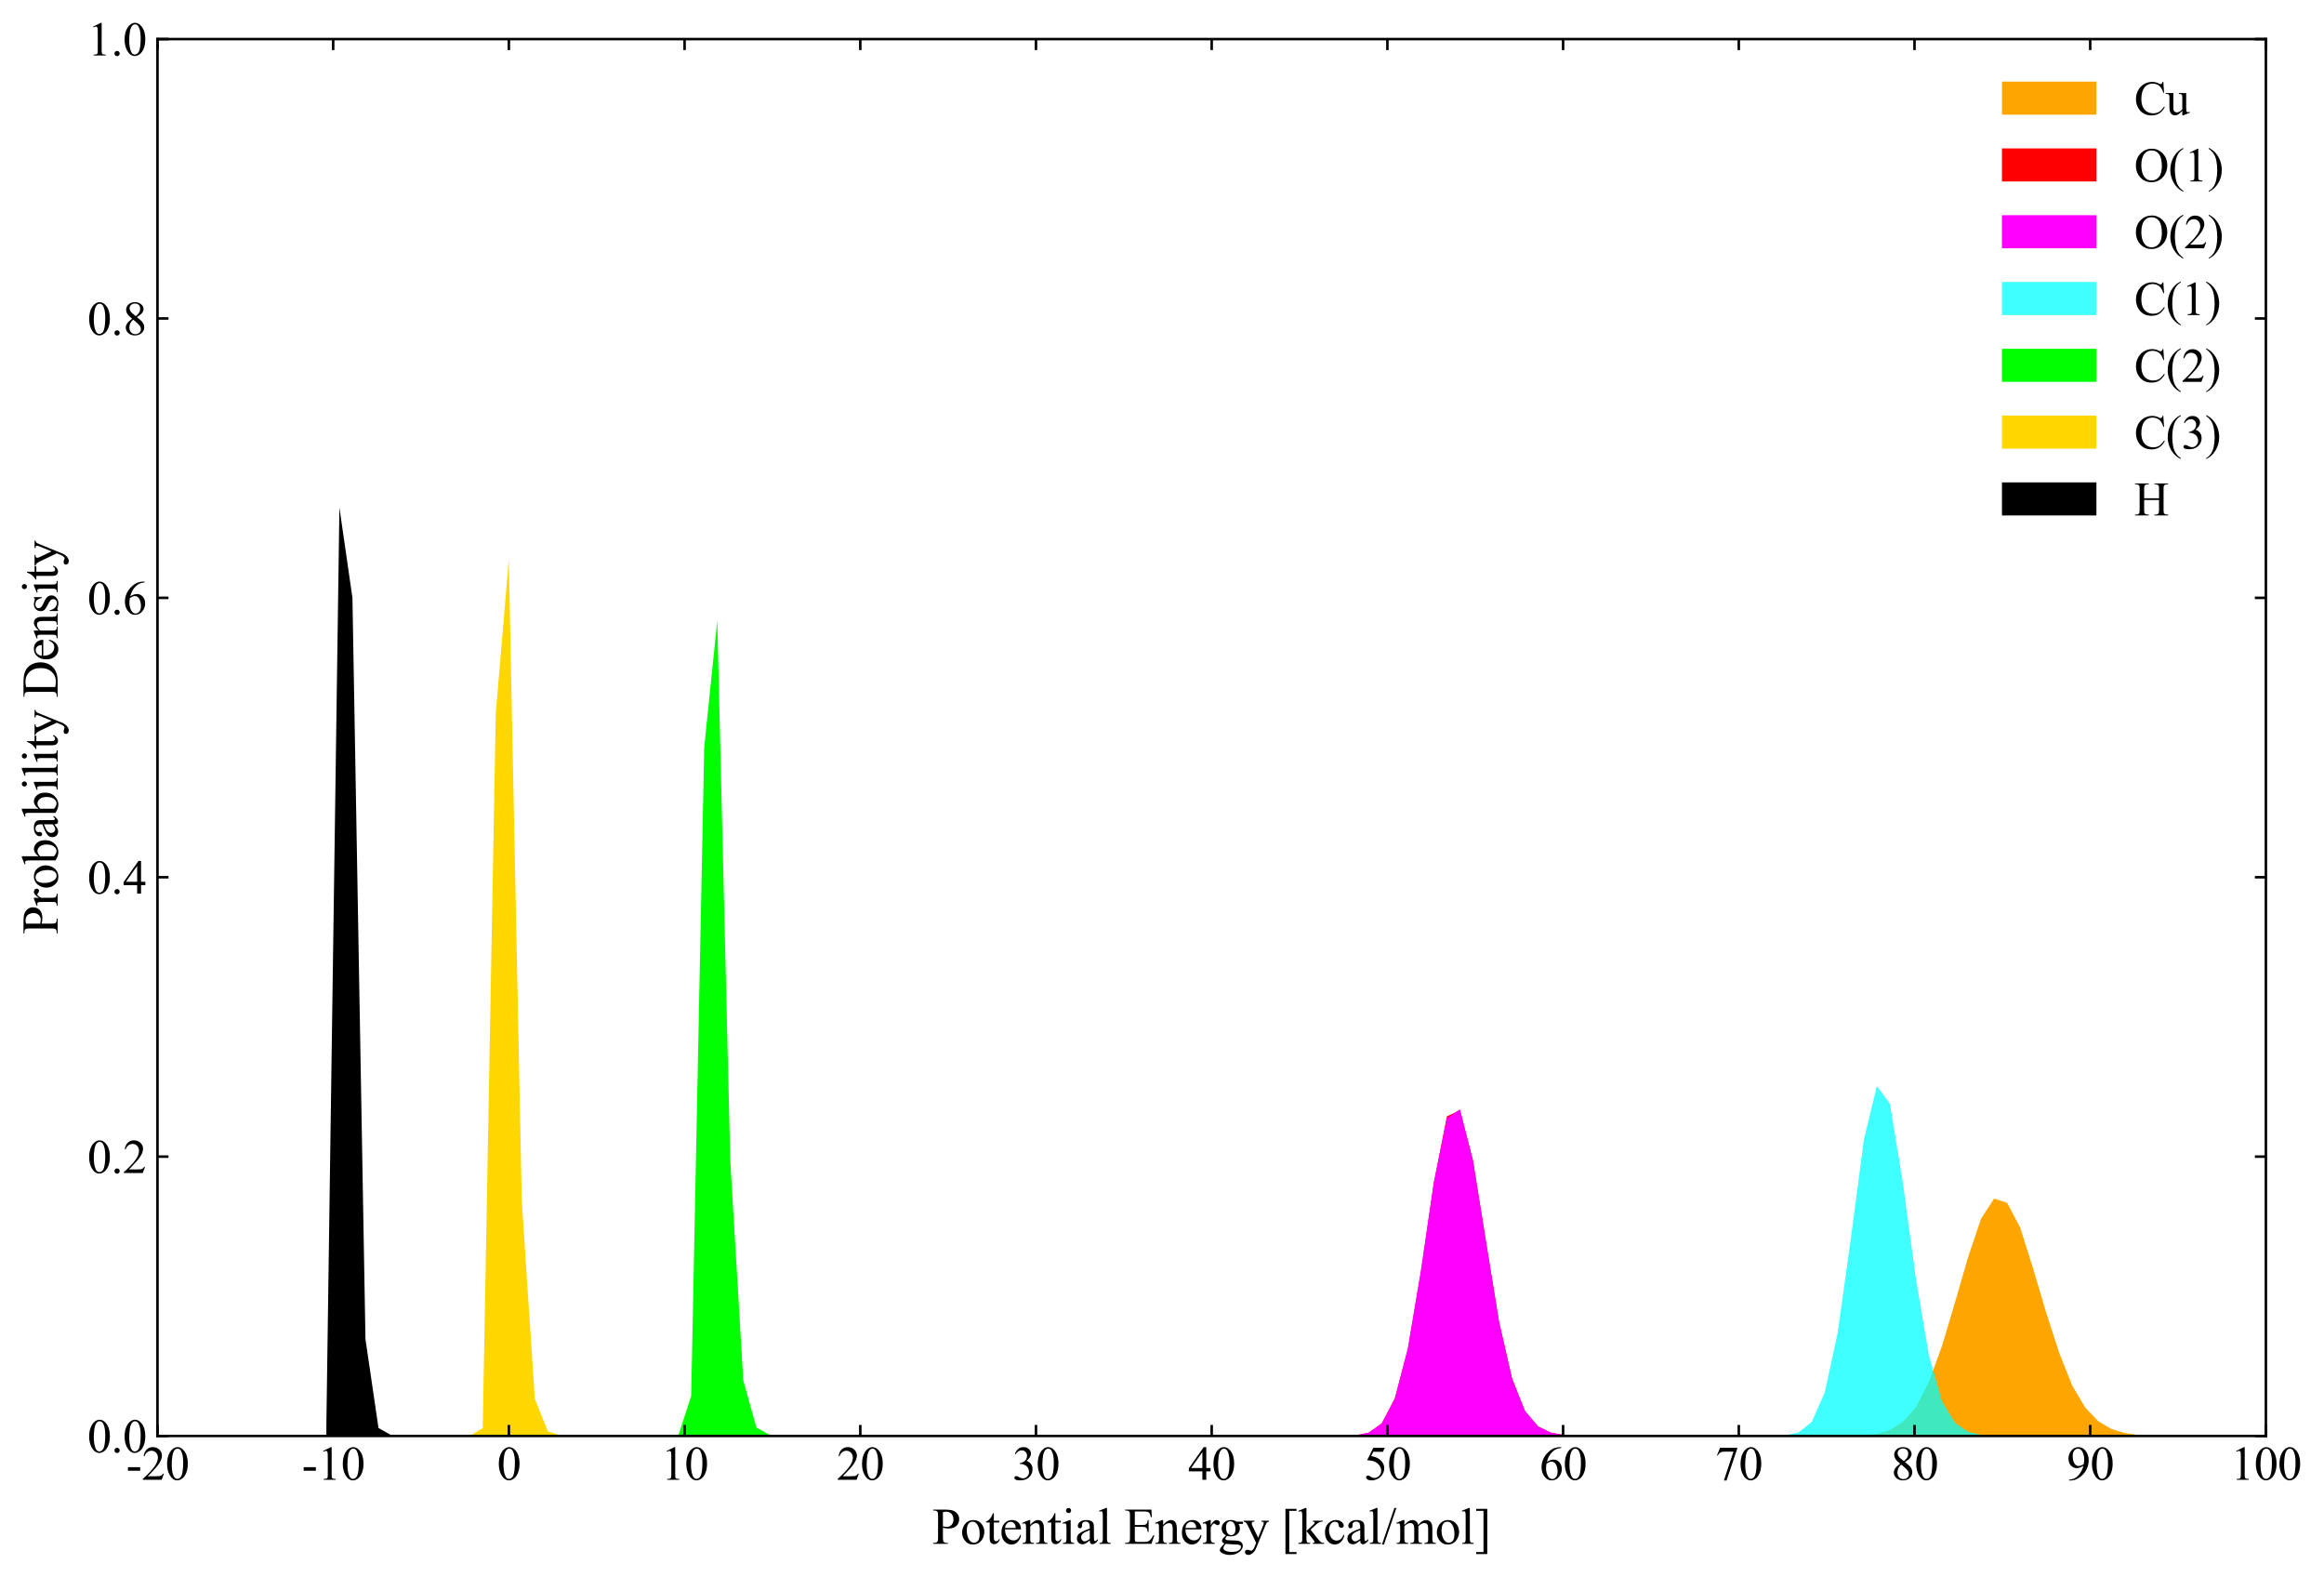 <?xml version="1.0" encoding="utf-8" standalone="no"?>
<!DOCTYPE svg PUBLIC "-//W3C//DTD SVG 1.1//EN"
  "http://www.w3.org/Graphics/SVG/1.1/DTD/svg11.dtd">
<svg xmlns:xlink="http://www.w3.org/1999/xlink" width="738.062pt" height="500.815pt" viewBox="0 0 738.062 500.815" xmlns="http://www.w3.org/2000/svg" version="1.1">
 <defs>
  <style type="text/css">*{stroke-linejoin: round; stroke-linecap: butt}</style>
 </defs>
 <g id="figure_1">
  <g id="patch_1">
   <path d="M 0 500.815 
L 738.062 500.815 
L 738.062 0 
L 0 0 
z
" style="fill: #ffffff"/>
  </g>
  <g id="axes_1">
   <g id="patch_2">
    <path d="M 50.013 455.928 
L 719.612 455.928 
L 719.612 12.408 
L 50.013 12.408 
z
" style="fill: #ffffff"/>
   </g>
   <g id="PolyCollection_1">
    <defs>
     <path id="m55c692a0cf" d="M 103.651 -44.887 
L 103.651 -44.887 
L 107.789 -44.887 
L 111.927 -44.887 
L 116.065 -44.887 
L 120.203 -44.887 
L 124.341 -44.887 
L 128.479 -44.887 
L 132.617 -44.887 
L 136.754 -44.887 
L 140.892 -44.887 
L 145.03 -44.887 
L 149.168 -44.887 
L 153.306 -44.887 
L 157.444 -44.887 
L 161.582 -44.887 
L 165.72 -44.887 
L 169.858 -44.887 
L 173.996 -44.887 
L 178.133 -44.887 
L 182.271 -44.887 
L 186.409 -44.887 
L 190.547 -44.887 
L 194.685 -44.887 
L 198.823 -44.887 
L 202.961 -44.887 
L 207.099 -44.887 
L 211.237 -44.887 
L 215.375 -44.887 
L 219.512 -44.887 
L 223.65 -44.887 
L 227.788 -44.887 
L 231.926 -44.887 
L 236.064 -44.887 
L 240.202 -44.887 
L 244.34 -44.887 
L 248.478 -44.887 
L 252.616 -44.887 
L 256.754 -44.887 
L 260.891 -44.887 
L 265.029 -44.887 
L 269.167 -44.887 
L 273.305 -44.887 
L 277.443 -44.887 
L 281.581 -44.887 
L 285.719 -44.887 
L 289.857 -44.887 
L 293.995 -44.887 
L 298.133 -44.887 
L 302.27 -44.887 
L 306.408 -44.887 
L 310.546 -44.887 
L 314.684 -44.887 
L 318.822 -44.887 
L 322.96 -44.887 
L 327.098 -44.887 
L 331.236 -44.887 
L 335.374 -44.887 
L 339.512 -44.887 
L 343.649 -44.887 
L 347.787 -44.887 
L 351.925 -44.887 
L 356.063 -44.887 
L 360.201 -44.887 
L 364.339 -44.887 
L 368.477 -44.887 
L 372.615 -44.887 
L 376.753 -44.887 
L 380.891 -44.887 
L 385.028 -44.887 
L 389.166 -44.887 
L 393.304 -44.887 
L 397.442 -44.887 
L 401.58 -44.887 
L 405.718 -44.887 
L 409.856 -44.887 
L 413.994 -44.887 
L 418.132 -44.887 
L 422.27 -44.887 
L 426.407 -44.887 
L 430.545 -44.887 
L 434.683 -44.887 
L 438.821 -44.887 
L 442.959 -44.887 
L 447.097 -44.887 
L 451.235 -44.887 
L 455.373 -44.887 
L 459.511 -44.887 
L 463.648 -44.887 
L 467.786 -44.887 
L 471.924 -44.887 
L 476.062 -44.887 
L 480.2 -44.887 
L 484.338 -44.887 
L 488.476 -44.887 
L 492.614 -44.887 
L 496.752 -44.887 
L 500.89 -44.887 
L 505.027 -44.887 
L 509.165 -44.887 
L 513.303 -44.887 
L 517.441 -44.887 
L 521.579 -44.887 
L 525.717 -44.887 
L 529.855 -44.887 
L 533.993 -44.887 
L 538.131 -44.887 
L 542.269 -44.887 
L 546.406 -44.887 
L 550.544 -44.887 
L 554.682 -44.887 
L 558.82 -44.887 
L 562.958 -44.887 
L 567.096 -44.887 
L 571.234 -44.887 
L 575.372 -44.887 
L 579.51 -44.887 
L 583.648 -44.887 
L 587.785 -44.887 
L 591.923 -44.887 
L 596.061 -44.887 
L 600.199 -44.887 
L 604.337 -44.887 
L 608.475 -44.887 
L 612.613 -44.887 
L 616.751 -44.887 
L 620.889 -44.887 
L 625.027 -44.887 
L 629.164 -44.887 
L 633.302 -44.887 
L 637.44 -44.887 
L 641.578 -44.887 
L 645.716 -44.887 
L 649.854 -44.887 
L 653.992 -44.887 
L 658.13 -44.887 
L 662.268 -44.887 
L 666.406 -44.887 
L 670.543 -44.887 
L 674.681 -44.887 
L 678.819 -44.887 
L 682.957 -44.887 
L 687.095 -44.887 
L 691.233 -44.887 
L 695.371 -44.887 
L 695.371 -44.897 
L 695.371 -44.897 
L 691.233 -44.91 
L 687.095 -44.939 
L 682.957 -45.037 
L 678.819 -45.254 
L 674.681 -45.866 
L 670.543 -47.106 
L 666.406 -49.542 
L 662.268 -53.862 
L 658.13 -60.83 
L 653.992 -71.205 
L 649.854 -83.96 
L 645.716 -97.944 
L 641.578 -111.033 
L 637.44 -118.908 
L 633.302 -120.256 
L 629.164 -113.909 
L 625.027 -101.629 
L 620.889 -87.346 
L 616.751 -73.48 
L 612.613 -62.155 
L 608.475 -54.08 
L 604.337 -49.414 
L 600.199 -46.776 
L 596.061 -45.586 
L 591.923 -45.132 
L 587.785 -44.958 
L 583.648 -44.903 
L 579.51 -44.889 
L 575.372 -44.887 
L 571.234 -44.888 
L 567.096 -44.887 
L 562.958 -44.887 
L 558.82 -44.887 
L 554.682 -44.887 
L 550.544 -44.887 
L 546.406 -44.887 
L 542.269 -44.887 
L 538.131 -44.887 
L 533.993 -44.887 
L 529.855 -44.887 
L 525.717 -44.887 
L 521.579 -44.887 
L 517.441 -44.887 
L 513.303 -44.887 
L 509.165 -44.887 
L 505.027 -44.887 
L 500.89 -44.887 
L 496.752 -44.887 
L 492.614 -44.887 
L 488.476 -44.887 
L 484.338 -44.887 
L 480.2 -44.887 
L 476.062 -44.887 
L 471.924 -44.887 
L 467.786 -44.887 
L 463.648 -44.887 
L 459.511 -44.887 
L 455.373 -44.887 
L 451.235 -44.887 
L 447.097 -44.887 
L 442.959 -44.887 
L 438.821 -44.887 
L 434.683 -44.887 
L 430.545 -44.887 
L 426.407 -44.887 
L 422.27 -44.887 
L 418.132 -44.887 
L 413.994 -44.887 
L 409.856 -44.887 
L 405.718 -44.887 
L 401.58 -44.887 
L 397.442 -44.887 
L 393.304 -44.887 
L 389.166 -44.887 
L 385.028 -44.887 
L 380.891 -44.887 
L 376.753 -44.887 
L 372.615 -44.887 
L 368.477 -44.887 
L 364.339 -44.887 
L 360.201 -44.887 
L 356.063 -44.887 
L 351.925 -44.887 
L 347.787 -44.887 
L 343.649 -44.887 
L 339.512 -44.887 
L 335.374 -44.887 
L 331.236 -44.887 
L 327.098 -44.887 
L 322.96 -44.887 
L 318.822 -44.887 
L 314.684 -44.887 
L 310.546 -44.887 
L 306.408 -44.887 
L 302.27 -44.887 
L 298.133 -44.887 
L 293.995 -44.887 
L 289.857 -44.887 
L 285.719 -44.887 
L 281.581 -44.887 
L 277.443 -44.887 
L 273.305 -44.887 
L 269.167 -44.887 
L 265.029 -44.887 
L 260.891 -44.887 
L 256.754 -44.887 
L 252.616 -44.887 
L 248.478 -44.887 
L 244.34 -44.887 
L 240.202 -44.887 
L 236.064 -44.887 
L 231.926 -44.887 
L 227.788 -44.887 
L 223.65 -44.887 
L 219.512 -44.887 
L 215.375 -44.887 
L 211.237 -44.887 
L 207.099 -44.887 
L 202.961 -44.887 
L 198.823 -44.887 
L 194.685 -44.887 
L 190.547 -44.887 
L 186.409 -44.887 
L 182.271 -44.887 
L 178.133 -44.887 
L 173.996 -44.887 
L 169.858 -44.887 
L 165.72 -44.887 
L 161.582 -44.887 
L 157.444 -44.887 
L 153.306 -44.887 
L 149.168 -44.887 
L 145.03 -44.887 
L 140.892 -44.887 
L 136.754 -44.887 
L 132.617 -44.887 
L 128.479 -44.887 
L 124.341 -44.887 
L 120.203 -44.887 
L 116.065 -44.887 
L 111.927 -44.887 
L 107.789 -44.887 
L 103.651 -44.887 
z
"/>
    </defs>
    <g clip-path="url(#p41f6c2e061)">
     <use xlink:href="#m55c692a0cf" x="0" y="500.815" style="fill: #ffa500"/>
    </g>
   </g>
   <g id="PolyCollection_2">
    <defs>
     <path id="m8f79f411e7" d="M 103.651 -44.887 
L 103.651 -44.887 
L 107.789 -44.887 
L 111.927 -44.887 
L 116.065 -44.887 
L 120.203 -44.887 
L 124.341 -44.887 
L 128.479 -44.887 
L 132.617 -44.887 
L 136.754 -44.887 
L 140.892 -44.887 
L 145.03 -44.887 
L 149.168 -44.887 
L 153.306 -44.887 
L 157.444 -44.887 
L 161.582 -44.887 
L 165.72 -44.887 
L 169.858 -44.887 
L 173.996 -44.887 
L 178.133 -44.887 
L 182.271 -44.887 
L 186.409 -44.887 
L 190.547 -44.887 
L 194.685 -44.887 
L 198.823 -44.887 
L 202.961 -44.887 
L 207.099 -44.887 
L 211.237 -44.887 
L 215.375 -44.887 
L 219.512 -44.887 
L 223.65 -44.887 
L 227.788 -44.887 
L 231.926 -44.887 
L 236.064 -44.887 
L 240.202 -44.887 
L 244.34 -44.887 
L 248.478 -44.887 
L 252.616 -44.887 
L 256.754 -44.887 
L 260.891 -44.887 
L 265.029 -44.887 
L 269.167 -44.887 
L 273.305 -44.887 
L 277.443 -44.887 
L 281.581 -44.887 
L 285.719 -44.887 
L 289.857 -44.887 
L 293.995 -44.887 
L 298.133 -44.887 
L 302.27 -44.887 
L 306.408 -44.887 
L 310.546 -44.887 
L 314.684 -44.887 
L 318.822 -44.887 
L 322.96 -44.887 
L 327.098 -44.887 
L 331.236 -44.887 
L 335.374 -44.887 
L 339.512 -44.887 
L 343.649 -44.887 
L 347.787 -44.887 
L 351.925 -44.887 
L 356.063 -44.887 
L 360.201 -44.887 
L 364.339 -44.887 
L 368.477 -44.887 
L 372.615 -44.887 
L 376.753 -44.887 
L 380.891 -44.887 
L 385.028 -44.887 
L 389.166 -44.887 
L 393.304 -44.887 
L 397.442 -44.887 
L 401.58 -44.887 
L 405.718 -44.887 
L 409.856 -44.887 
L 413.994 -44.887 
L 418.132 -44.887 
L 422.27 -44.887 
L 426.407 -44.887 
L 430.545 -44.887 
L 434.683 -44.887 
L 438.821 -44.887 
L 442.959 -44.887 
L 447.097 -44.887 
L 451.235 -44.887 
L 455.373 -44.887 
L 459.511 -44.887 
L 463.648 -44.887 
L 467.786 -44.887 
L 471.924 -44.887 
L 476.062 -44.887 
L 480.2 -44.887 
L 484.338 -44.887 
L 488.476 -44.887 
L 492.614 -44.887 
L 496.752 -44.887 
L 500.89 -44.887 
L 505.027 -44.887 
L 509.165 -44.887 
L 513.303 -44.887 
L 517.441 -44.887 
L 521.579 -44.887 
L 525.717 -44.887 
L 529.855 -44.887 
L 533.993 -44.887 
L 538.131 -44.887 
L 542.269 -44.887 
L 546.406 -44.887 
L 550.544 -44.887 
L 554.682 -44.887 
L 558.82 -44.887 
L 562.958 -44.887 
L 567.096 -44.887 
L 571.234 -44.887 
L 575.372 -44.887 
L 579.51 -44.887 
L 583.648 -44.887 
L 587.785 -44.887 
L 591.923 -44.887 
L 596.061 -44.887 
L 600.199 -44.887 
L 604.337 -44.887 
L 608.475 -44.887 
L 612.613 -44.887 
L 616.751 -44.887 
L 620.889 -44.887 
L 625.027 -44.887 
L 629.164 -44.887 
L 633.302 -44.887 
L 637.44 -44.887 
L 641.578 -44.887 
L 645.716 -44.887 
L 649.854 -44.887 
L 653.992 -44.887 
L 658.13 -44.887 
L 662.268 -44.887 
L 666.406 -44.887 
L 670.543 -44.887 
L 674.681 -44.887 
L 678.819 -44.887 
L 682.957 -44.887 
L 687.095 -44.887 
L 691.233 -44.887 
L 695.371 -44.887 
L 695.371 -44.887 
L 695.371 -44.887 
L 691.233 -44.887 
L 687.095 -44.887 
L 682.957 -44.887 
L 678.819 -44.887 
L 674.681 -44.887 
L 670.543 -44.887 
L 666.406 -44.887 
L 662.268 -44.887 
L 658.13 -44.887 
L 653.992 -44.887 
L 649.854 -44.887 
L 645.716 -44.887 
L 641.578 -44.887 
L 637.44 -44.887 
L 633.302 -44.887 
L 629.164 -44.887 
L 625.027 -44.887 
L 620.889 -44.887 
L 616.751 -44.887 
L 612.613 -44.887 
L 608.475 -44.887 
L 604.337 -44.887 
L 600.199 -44.887 
L 596.061 -44.887 
L 591.923 -44.887 
L 587.785 -44.887 
L 583.648 -44.887 
L 579.51 -44.887 
L 575.372 -44.887 
L 571.234 -44.887 
L 567.096 -44.887 
L 562.958 -44.887 
L 558.82 -44.887 
L 554.682 -44.887 
L 550.544 -44.887 
L 546.406 -44.887 
L 542.269 -44.887 
L 538.131 -44.887 
L 533.993 -44.887 
L 529.855 -44.887 
L 525.717 -44.887 
L 521.579 -44.887 
L 517.441 -44.887 
L 513.303 -44.888 
L 509.165 -44.89 
L 505.027 -44.905 
L 500.89 -44.968 
L 496.752 -45.219 
L 492.614 -45.929 
L 488.476 -47.912 
L 484.338 -52.653 
L 480.2 -63.179 
L 476.062 -81.173 
L 471.924 -106.623 
L 467.786 -132.47 
L 463.648 -148.347 
L 459.511 -146.36 
L 455.373 -125.254 
L 451.235 -96.847 
L 447.097 -72.362 
L 442.959 -56.796 
L 438.821 -48.877 
L 434.683 -45.939 
L 430.545 -45.092 
L 426.407 -44.91 
L 422.27 -44.89 
L 418.132 -44.887 
L 413.994 -44.887 
L 409.856 -44.887 
L 405.718 -44.887 
L 401.58 -44.887 
L 397.442 -44.887 
L 393.304 -44.887 
L 389.166 -44.887 
L 385.028 -44.887 
L 380.891 -44.887 
L 376.753 -44.887 
L 372.615 -44.887 
L 368.477 -44.887 
L 364.339 -44.887 
L 360.201 -44.887 
L 356.063 -44.887 
L 351.925 -44.887 
L 347.787 -44.887 
L 343.649 -44.887 
L 339.512 -44.887 
L 335.374 -44.887 
L 331.236 -44.887 
L 327.098 -44.887 
L 322.96 -44.887 
L 318.822 -44.887 
L 314.684 -44.887 
L 310.546 -44.887 
L 306.408 -44.887 
L 302.27 -44.887 
L 298.133 -44.887 
L 293.995 -44.887 
L 289.857 -44.887 
L 285.719 -44.887 
L 281.581 -44.887 
L 277.443 -44.887 
L 273.305 -44.887 
L 269.167 -44.887 
L 265.029 -44.887 
L 260.891 -44.887 
L 256.754 -44.887 
L 252.616 -44.887 
L 248.478 -44.887 
L 244.34 -44.887 
L 240.202 -44.887 
L 236.064 -44.887 
L 231.926 -44.887 
L 227.788 -44.887 
L 223.65 -44.887 
L 219.512 -44.887 
L 215.375 -44.887 
L 211.237 -44.887 
L 207.099 -44.887 
L 202.961 -44.887 
L 198.823 -44.887 
L 194.685 -44.887 
L 190.547 -44.887 
L 186.409 -44.887 
L 182.271 -44.887 
L 178.133 -44.887 
L 173.996 -44.887 
L 169.858 -44.887 
L 165.72 -44.887 
L 161.582 -44.887 
L 157.444 -44.887 
L 153.306 -44.887 
L 149.168 -44.887 
L 145.03 -44.887 
L 140.892 -44.887 
L 136.754 -44.887 
L 132.617 -44.887 
L 128.479 -44.887 
L 124.341 -44.887 
L 120.203 -44.887 
L 116.065 -44.887 
L 111.927 -44.887 
L 107.789 -44.887 
L 103.651 -44.887 
z
"/>
    </defs>
    <g clip-path="url(#p41f6c2e061)">
     <use xlink:href="#m8f79f411e7" x="0" y="500.815" style="fill: #ff0000"/>
    </g>
   </g>
   <g id="PolyCollection_3">
    <defs>
     <path id="m83ed535b31" d="M 103.651 -44.887 
L 103.651 -44.887 
L 107.789 -44.887 
L 111.927 -44.887 
L 116.065 -44.887 
L 120.203 -44.887 
L 124.341 -44.887 
L 128.479 -44.887 
L 132.617 -44.887 
L 136.754 -44.887 
L 140.892 -44.887 
L 145.03 -44.887 
L 149.168 -44.887 
L 153.306 -44.887 
L 157.444 -44.887 
L 161.582 -44.887 
L 165.72 -44.887 
L 169.858 -44.887 
L 173.996 -44.887 
L 178.133 -44.887 
L 182.271 -44.887 
L 186.409 -44.887 
L 190.547 -44.887 
L 194.685 -44.887 
L 198.823 -44.887 
L 202.961 -44.887 
L 207.099 -44.887 
L 211.237 -44.887 
L 215.375 -44.887 
L 219.512 -44.887 
L 223.65 -44.887 
L 227.788 -44.887 
L 231.926 -44.887 
L 236.064 -44.887 
L 240.202 -44.887 
L 244.34 -44.887 
L 248.478 -44.887 
L 252.616 -44.887 
L 256.754 -44.887 
L 260.891 -44.887 
L 265.029 -44.887 
L 269.167 -44.887 
L 273.305 -44.887 
L 277.443 -44.887 
L 281.581 -44.887 
L 285.719 -44.887 
L 289.857 -44.887 
L 293.995 -44.887 
L 298.133 -44.887 
L 302.27 -44.887 
L 306.408 -44.887 
L 310.546 -44.887 
L 314.684 -44.887 
L 318.822 -44.887 
L 322.96 -44.887 
L 327.098 -44.887 
L 331.236 -44.887 
L 335.374 -44.887 
L 339.512 -44.887 
L 343.649 -44.887 
L 347.787 -44.887 
L 351.925 -44.887 
L 356.063 -44.887 
L 360.201 -44.887 
L 364.339 -44.887 
L 368.477 -44.887 
L 372.615 -44.887 
L 376.753 -44.887 
L 380.891 -44.887 
L 385.028 -44.887 
L 389.166 -44.887 
L 393.304 -44.887 
L 397.442 -44.887 
L 401.58 -44.887 
L 405.718 -44.887 
L 409.856 -44.887 
L 413.994 -44.887 
L 418.132 -44.887 
L 422.27 -44.887 
L 426.407 -44.887 
L 430.545 -44.887 
L 434.683 -44.887 
L 438.821 -44.887 
L 442.959 -44.887 
L 447.097 -44.887 
L 451.235 -44.887 
L 455.373 -44.887 
L 459.511 -44.887 
L 463.648 -44.887 
L 467.786 -44.887 
L 471.924 -44.887 
L 476.062 -44.887 
L 480.2 -44.887 
L 484.338 -44.887 
L 488.476 -44.887 
L 492.614 -44.887 
L 496.752 -44.887 
L 500.89 -44.887 
L 505.027 -44.887 
L 509.165 -44.887 
L 513.303 -44.887 
L 517.441 -44.887 
L 521.579 -44.887 
L 525.717 -44.887 
L 529.855 -44.887 
L 533.993 -44.887 
L 538.131 -44.887 
L 542.269 -44.887 
L 546.406 -44.887 
L 550.544 -44.887 
L 554.682 -44.887 
L 558.82 -44.887 
L 562.958 -44.887 
L 567.096 -44.887 
L 571.234 -44.887 
L 575.372 -44.887 
L 579.51 -44.887 
L 583.648 -44.887 
L 587.785 -44.887 
L 591.923 -44.887 
L 596.061 -44.887 
L 600.199 -44.887 
L 604.337 -44.887 
L 608.475 -44.887 
L 612.613 -44.887 
L 616.751 -44.887 
L 620.889 -44.887 
L 625.027 -44.887 
L 629.164 -44.887 
L 633.302 -44.887 
L 637.44 -44.887 
L 641.578 -44.887 
L 645.716 -44.887 
L 649.854 -44.887 
L 653.992 -44.887 
L 658.13 -44.887 
L 662.268 -44.887 
L 666.406 -44.887 
L 670.543 -44.887 
L 674.681 -44.887 
L 678.819 -44.887 
L 682.957 -44.887 
L 687.095 -44.887 
L 691.233 -44.887 
L 695.371 -44.887 
L 695.371 -44.887 
L 695.371 -44.887 
L 691.233 -44.887 
L 687.095 -44.887 
L 682.957 -44.887 
L 678.819 -44.887 
L 674.681 -44.887 
L 670.543 -44.887 
L 666.406 -44.887 
L 662.268 -44.887 
L 658.13 -44.887 
L 653.992 -44.887 
L 649.854 -44.887 
L 645.716 -44.887 
L 641.578 -44.887 
L 637.44 -44.887 
L 633.302 -44.887 
L 629.164 -44.887 
L 625.027 -44.887 
L 620.889 -44.887 
L 616.751 -44.887 
L 612.613 -44.887 
L 608.475 -44.887 
L 604.337 -44.887 
L 600.199 -44.887 
L 596.061 -44.887 
L 591.923 -44.887 
L 587.785 -44.887 
L 583.648 -44.887 
L 579.51 -44.887 
L 575.372 -44.887 
L 571.234 -44.887 
L 567.096 -44.887 
L 562.958 -44.887 
L 558.82 -44.887 
L 554.682 -44.887 
L 550.544 -44.887 
L 546.406 -44.887 
L 542.269 -44.887 
L 538.131 -44.887 
L 533.993 -44.887 
L 529.855 -44.887 
L 525.717 -44.887 
L 521.579 -44.887 
L 517.441 -44.887 
L 513.303 -44.889 
L 509.165 -44.894 
L 505.027 -44.909 
L 500.89 -44.96 
L 496.752 -45.181 
L 492.614 -45.882 
L 488.476 -47.881 
L 484.338 -52.829 
L 480.2 -62.919 
L 476.062 -81.158 
L 471.924 -106.465 
L 467.786 -132.217 
L 463.648 -148.611 
L 459.511 -145.765 
L 455.373 -125.516 
L 451.235 -97.296 
L 447.097 -72.714 
L 442.959 -56.647 
L 438.821 -48.856 
L 434.683 -45.963 
L 430.545 -45.127 
L 426.407 -44.918 
L 422.27 -44.89 
L 418.132 -44.887 
L 413.994 -44.887 
L 409.856 -44.887 
L 405.718 -44.887 
L 401.58 -44.887 
L 397.442 -44.887 
L 393.304 -44.887 
L 389.166 -44.887 
L 385.028 -44.887 
L 380.891 -44.887 
L 376.753 -44.887 
L 372.615 -44.887 
L 368.477 -44.887 
L 364.339 -44.887 
L 360.201 -44.887 
L 356.063 -44.887 
L 351.925 -44.887 
L 347.787 -44.887 
L 343.649 -44.887 
L 339.512 -44.887 
L 335.374 -44.887 
L 331.236 -44.887 
L 327.098 -44.887 
L 322.96 -44.887 
L 318.822 -44.887 
L 314.684 -44.887 
L 310.546 -44.887 
L 306.408 -44.887 
L 302.27 -44.887 
L 298.133 -44.887 
L 293.995 -44.887 
L 289.857 -44.887 
L 285.719 -44.887 
L 281.581 -44.887 
L 277.443 -44.887 
L 273.305 -44.887 
L 269.167 -44.887 
L 265.029 -44.887 
L 260.891 -44.887 
L 256.754 -44.887 
L 252.616 -44.887 
L 248.478 -44.887 
L 244.34 -44.887 
L 240.202 -44.887 
L 236.064 -44.887 
L 231.926 -44.887 
L 227.788 -44.887 
L 223.65 -44.887 
L 219.512 -44.887 
L 215.375 -44.887 
L 211.237 -44.887 
L 207.099 -44.887 
L 202.961 -44.887 
L 198.823 -44.887 
L 194.685 -44.887 
L 190.547 -44.887 
L 186.409 -44.887 
L 182.271 -44.887 
L 178.133 -44.887 
L 173.996 -44.887 
L 169.858 -44.887 
L 165.72 -44.887 
L 161.582 -44.887 
L 157.444 -44.887 
L 153.306 -44.887 
L 149.168 -44.887 
L 145.03 -44.887 
L 140.892 -44.887 
L 136.754 -44.887 
L 132.617 -44.887 
L 128.479 -44.887 
L 124.341 -44.887 
L 120.203 -44.887 
L 116.065 -44.887 
L 111.927 -44.887 
L 107.789 -44.887 
L 103.651 -44.887 
z
"/>
    </defs>
    <g clip-path="url(#p41f6c2e061)">
     <use xlink:href="#m83ed535b31" x="0" y="500.815" style="fill: #ff00ff"/>
    </g>
   </g>
   <g id="PolyCollection_4">
    <defs>
     <path id="m7339c1822f" d="M 103.651 -44.887 
L 103.651 -44.887 
L 107.789 -44.887 
L 111.927 -44.887 
L 116.065 -44.887 
L 120.203 -44.887 
L 124.341 -44.887 
L 128.479 -44.887 
L 132.617 -44.887 
L 136.754 -44.887 
L 140.892 -44.887 
L 145.03 -44.887 
L 149.168 -44.887 
L 153.306 -44.887 
L 157.444 -44.887 
L 161.582 -44.887 
L 165.72 -44.887 
L 169.858 -44.887 
L 173.996 -44.887 
L 178.133 -44.887 
L 182.271 -44.887 
L 186.409 -44.887 
L 190.547 -44.887 
L 194.685 -44.887 
L 198.823 -44.887 
L 202.961 -44.887 
L 207.099 -44.887 
L 211.237 -44.887 
L 215.375 -44.887 
L 219.512 -44.887 
L 223.65 -44.887 
L 227.788 -44.887 
L 231.926 -44.887 
L 236.064 -44.887 
L 240.202 -44.887 
L 244.34 -44.887 
L 248.478 -44.887 
L 252.616 -44.887 
L 256.754 -44.887 
L 260.891 -44.887 
L 265.029 -44.887 
L 269.167 -44.887 
L 273.305 -44.887 
L 277.443 -44.887 
L 281.581 -44.887 
L 285.719 -44.887 
L 289.857 -44.887 
L 293.995 -44.887 
L 298.133 -44.887 
L 302.27 -44.887 
L 306.408 -44.887 
L 310.546 -44.887 
L 314.684 -44.887 
L 318.822 -44.887 
L 322.96 -44.887 
L 327.098 -44.887 
L 331.236 -44.887 
L 335.374 -44.887 
L 339.512 -44.887 
L 343.649 -44.887 
L 347.787 -44.887 
L 351.925 -44.887 
L 356.063 -44.887 
L 360.201 -44.887 
L 364.339 -44.887 
L 368.477 -44.887 
L 372.615 -44.887 
L 376.753 -44.887 
L 380.891 -44.887 
L 385.028 -44.887 
L 389.166 -44.887 
L 393.304 -44.887 
L 397.442 -44.887 
L 401.58 -44.887 
L 405.718 -44.887 
L 409.856 -44.887 
L 413.994 -44.887 
L 418.132 -44.887 
L 422.27 -44.887 
L 426.407 -44.887 
L 430.545 -44.887 
L 434.683 -44.887 
L 438.821 -44.887 
L 442.959 -44.887 
L 447.097 -44.887 
L 451.235 -44.887 
L 455.373 -44.887 
L 459.511 -44.887 
L 463.648 -44.887 
L 467.786 -44.887 
L 471.924 -44.887 
L 476.062 -44.887 
L 480.2 -44.887 
L 484.338 -44.887 
L 488.476 -44.887 
L 492.614 -44.887 
L 496.752 -44.887 
L 500.89 -44.887 
L 505.027 -44.887 
L 509.165 -44.887 
L 513.303 -44.887 
L 517.441 -44.887 
L 521.579 -44.887 
L 525.717 -44.887 
L 529.855 -44.887 
L 533.993 -44.887 
L 538.131 -44.887 
L 542.269 -44.887 
L 546.406 -44.887 
L 550.544 -44.887 
L 554.682 -44.887 
L 558.82 -44.887 
L 562.958 -44.887 
L 567.096 -44.887 
L 571.234 -44.887 
L 575.372 -44.887 
L 579.51 -44.887 
L 583.648 -44.887 
L 587.785 -44.887 
L 591.923 -44.887 
L 596.061 -44.887 
L 600.199 -44.887 
L 604.337 -44.887 
L 608.475 -44.887 
L 612.613 -44.887 
L 616.751 -44.887 
L 620.889 -44.887 
L 625.027 -44.887 
L 629.164 -44.887 
L 633.302 -44.887 
L 637.44 -44.887 
L 641.578 -44.887 
L 645.716 -44.887 
L 649.854 -44.887 
L 653.992 -44.887 
L 658.13 -44.887 
L 662.268 -44.887 
L 666.406 -44.887 
L 670.543 -44.887 
L 674.681 -44.887 
L 678.819 -44.887 
L 682.957 -44.887 
L 687.095 -44.887 
L 691.233 -44.887 
L 695.371 -44.887 
L 695.371 -44.887 
L 695.371 -44.887 
L 691.233 -44.887 
L 687.095 -44.887 
L 682.957 -44.887 
L 678.819 -44.887 
L 674.681 -44.887 
L 670.543 -44.887 
L 666.406 -44.887 
L 662.268 -44.887 
L 658.13 -44.887 
L 653.992 -44.887 
L 649.854 -44.888 
L 645.716 -44.887 
L 641.578 -44.892 
L 637.44 -44.915 
L 633.302 -44.993 
L 629.164 -45.257 
L 625.027 -46.218 
L 620.889 -49.044 
L 616.751 -55.847 
L 612.613 -70.403 
L 608.475 -94.579 
L 604.337 -125.083 
L 600.199 -150.373 
L 596.061 -155.991 
L 591.923 -138.889 
L 587.785 -107.441 
L 583.648 -77.779 
L 579.51 -58.683 
L 575.372 -49.343 
L 571.234 -46.032 
L 567.096 -45.131 
L 562.958 -44.925 
L 558.82 -44.891 
L 554.682 -44.887 
L 550.544 -44.887 
L 546.406 -44.887 
L 542.269 -44.887 
L 538.131 -44.887 
L 533.993 -44.887 
L 529.855 -44.887 
L 525.717 -44.887 
L 521.579 -44.887 
L 517.441 -44.887 
L 513.303 -44.887 
L 509.165 -44.887 
L 505.027 -44.887 
L 500.89 -44.887 
L 496.752 -44.887 
L 492.614 -44.887 
L 488.476 -44.887 
L 484.338 -44.887 
L 480.2 -44.887 
L 476.062 -44.887 
L 471.924 -44.887 
L 467.786 -44.887 
L 463.648 -44.887 
L 459.511 -44.887 
L 455.373 -44.887 
L 451.235 -44.887 
L 447.097 -44.887 
L 442.959 -44.887 
L 438.821 -44.887 
L 434.683 -44.887 
L 430.545 -44.887 
L 426.407 -44.887 
L 422.27 -44.887 
L 418.132 -44.887 
L 413.994 -44.887 
L 409.856 -44.887 
L 405.718 -44.887 
L 401.58 -44.887 
L 397.442 -44.887 
L 393.304 -44.887 
L 389.166 -44.887 
L 385.028 -44.887 
L 380.891 -44.887 
L 376.753 -44.887 
L 372.615 -44.887 
L 368.477 -44.887 
L 364.339 -44.887 
L 360.201 -44.887 
L 356.063 -44.887 
L 351.925 -44.887 
L 347.787 -44.887 
L 343.649 -44.887 
L 339.512 -44.887 
L 335.374 -44.887 
L 331.236 -44.887 
L 327.098 -44.887 
L 322.96 -44.887 
L 318.822 -44.887 
L 314.684 -44.887 
L 310.546 -44.887 
L 306.408 -44.887 
L 302.27 -44.887 
L 298.133 -44.887 
L 293.995 -44.887 
L 289.857 -44.887 
L 285.719 -44.887 
L 281.581 -44.887 
L 277.443 -44.887 
L 273.305 -44.887 
L 269.167 -44.887 
L 265.029 -44.887 
L 260.891 -44.887 
L 256.754 -44.887 
L 252.616 -44.887 
L 248.478 -44.887 
L 244.34 -44.887 
L 240.202 -44.887 
L 236.064 -44.887 
L 231.926 -44.887 
L 227.788 -44.887 
L 223.65 -44.887 
L 219.512 -44.887 
L 215.375 -44.887 
L 211.237 -44.887 
L 207.099 -44.887 
L 202.961 -44.887 
L 198.823 -44.887 
L 194.685 -44.887 
L 190.547 -44.887 
L 186.409 -44.887 
L 182.271 -44.887 
L 178.133 -44.887 
L 173.996 -44.887 
L 169.858 -44.887 
L 165.72 -44.887 
L 161.582 -44.887 
L 157.444 -44.887 
L 153.306 -44.887 
L 149.168 -44.887 
L 145.03 -44.887 
L 140.892 -44.887 
L 136.754 -44.887 
L 132.617 -44.887 
L 128.479 -44.887 
L 124.341 -44.887 
L 120.203 -44.887 
L 116.065 -44.887 
L 111.927 -44.887 
L 107.789 -44.887 
L 103.651 -44.887 
z
"/>
    </defs>
    <g clip-path="url(#p41f6c2e061)">
     <use xlink:href="#m7339c1822f" x="0" y="500.815" style="fill: #00ffff; fill-opacity: 0.75"/>
    </g>
   </g>
   <g id="PolyCollection_5">
    <defs>
     <path id="maaed28c7ae" d="M 103.651 -44.887 
L 103.651 -44.887 
L 107.789 -44.887 
L 111.927 -44.887 
L 116.065 -44.887 
L 120.203 -44.887 
L 124.341 -44.887 
L 128.479 -44.887 
L 132.617 -44.887 
L 136.754 -44.887 
L 140.892 -44.887 
L 145.03 -44.887 
L 149.168 -44.887 
L 153.306 -44.887 
L 157.444 -44.887 
L 161.582 -44.887 
L 165.72 -44.887 
L 169.858 -44.887 
L 173.996 -44.887 
L 178.133 -44.887 
L 182.271 -44.887 
L 186.409 -44.887 
L 190.547 -44.887 
L 194.685 -44.887 
L 198.823 -44.887 
L 202.961 -44.887 
L 207.099 -44.887 
L 211.237 -44.887 
L 215.375 -44.887 
L 219.512 -44.887 
L 223.65 -44.887 
L 227.788 -44.887 
L 231.926 -44.887 
L 236.064 -44.887 
L 240.202 -44.887 
L 244.34 -44.887 
L 248.478 -44.887 
L 252.616 -44.887 
L 256.754 -44.887 
L 260.891 -44.887 
L 265.029 -44.887 
L 269.167 -44.887 
L 273.305 -44.887 
L 277.443 -44.887 
L 281.581 -44.887 
L 285.719 -44.887 
L 289.857 -44.887 
L 293.995 -44.887 
L 298.133 -44.887 
L 302.27 -44.887 
L 306.408 -44.887 
L 310.546 -44.887 
L 314.684 -44.887 
L 318.822 -44.887 
L 322.96 -44.887 
L 327.098 -44.887 
L 331.236 -44.887 
L 335.374 -44.887 
L 339.512 -44.887 
L 343.649 -44.887 
L 347.787 -44.887 
L 351.925 -44.887 
L 356.063 -44.887 
L 360.201 -44.887 
L 364.339 -44.887 
L 368.477 -44.887 
L 372.615 -44.887 
L 376.753 -44.887 
L 380.891 -44.887 
L 385.028 -44.887 
L 389.166 -44.887 
L 393.304 -44.887 
L 397.442 -44.887 
L 401.58 -44.887 
L 405.718 -44.887 
L 409.856 -44.887 
L 413.994 -44.887 
L 418.132 -44.887 
L 422.27 -44.887 
L 426.407 -44.887 
L 430.545 -44.887 
L 434.683 -44.887 
L 438.821 -44.887 
L 442.959 -44.887 
L 447.097 -44.887 
L 451.235 -44.887 
L 455.373 -44.887 
L 459.511 -44.887 
L 463.648 -44.887 
L 467.786 -44.887 
L 471.924 -44.887 
L 476.062 -44.887 
L 480.2 -44.887 
L 484.338 -44.887 
L 488.476 -44.887 
L 492.614 -44.887 
L 496.752 -44.887 
L 500.89 -44.887 
L 505.027 -44.887 
L 509.165 -44.887 
L 513.303 -44.887 
L 517.441 -44.887 
L 521.579 -44.887 
L 525.717 -44.887 
L 529.855 -44.887 
L 533.993 -44.887 
L 538.131 -44.887 
L 542.269 -44.887 
L 546.406 -44.887 
L 550.544 -44.887 
L 554.682 -44.887 
L 558.82 -44.887 
L 562.958 -44.887 
L 567.096 -44.887 
L 571.234 -44.887 
L 575.372 -44.887 
L 579.51 -44.887 
L 583.648 -44.887 
L 587.785 -44.887 
L 591.923 -44.887 
L 596.061 -44.887 
L 600.199 -44.887 
L 604.337 -44.887 
L 608.475 -44.887 
L 612.613 -44.887 
L 616.751 -44.887 
L 620.889 -44.887 
L 625.027 -44.887 
L 629.164 -44.887 
L 633.302 -44.887 
L 637.44 -44.887 
L 641.578 -44.887 
L 645.716 -44.887 
L 649.854 -44.887 
L 653.992 -44.887 
L 658.13 -44.887 
L 662.268 -44.887 
L 666.406 -44.887 
L 670.543 -44.887 
L 674.681 -44.887 
L 678.819 -44.887 
L 682.957 -44.887 
L 687.095 -44.887 
L 691.233 -44.887 
L 695.371 -44.887 
L 695.371 -44.887 
L 695.371 -44.887 
L 691.233 -44.887 
L 687.095 -44.887 
L 682.957 -44.887 
L 678.819 -44.887 
L 674.681 -44.887 
L 670.543 -44.887 
L 666.406 -44.887 
L 662.268 -44.887 
L 658.13 -44.887 
L 653.992 -44.887 
L 649.854 -44.887 
L 645.716 -44.887 
L 641.578 -44.887 
L 637.44 -44.887 
L 633.302 -44.887 
L 629.164 -44.887 
L 625.027 -44.887 
L 620.889 -44.887 
L 616.751 -44.887 
L 612.613 -44.887 
L 608.475 -44.887 
L 604.337 -44.887 
L 600.199 -44.887 
L 596.061 -44.887 
L 591.923 -44.887 
L 587.785 -44.887 
L 583.648 -44.887 
L 579.51 -44.887 
L 575.372 -44.887 
L 571.234 -44.887 
L 567.096 -44.887 
L 562.958 -44.887 
L 558.82 -44.887 
L 554.682 -44.887 
L 550.544 -44.887 
L 546.406 -44.887 
L 542.269 -44.887 
L 538.131 -44.887 
L 533.993 -44.887 
L 529.855 -44.887 
L 525.717 -44.887 
L 521.579 -44.887 
L 517.441 -44.887 
L 513.303 -44.887 
L 509.165 -44.887 
L 505.027 -44.887 
L 500.89 -44.887 
L 496.752 -44.887 
L 492.614 -44.887 
L 488.476 -44.887 
L 484.338 -44.887 
L 480.2 -44.887 
L 476.062 -44.887 
L 471.924 -44.887 
L 467.786 -44.887 
L 463.648 -44.887 
L 459.511 -44.887 
L 455.373 -44.887 
L 451.235 -44.887 
L 447.097 -44.887 
L 442.959 -44.887 
L 438.821 -44.887 
L 434.683 -44.887 
L 430.545 -44.887 
L 426.407 -44.887 
L 422.27 -44.887 
L 418.132 -44.887 
L 413.994 -44.887 
L 409.856 -44.887 
L 405.718 -44.887 
L 401.58 -44.887 
L 397.442 -44.887 
L 393.304 -44.887 
L 389.166 -44.887 
L 385.028 -44.887 
L 380.891 -44.887 
L 376.753 -44.887 
L 372.615 -44.887 
L 368.477 -44.887 
L 364.339 -44.887 
L 360.201 -44.887 
L 356.063 -44.887 
L 351.925 -44.887 
L 347.787 -44.887 
L 343.649 -44.887 
L 339.512 -44.887 
L 335.374 -44.887 
L 331.236 -44.887 
L 327.098 -44.887 
L 322.96 -44.887 
L 318.822 -44.887 
L 314.684 -44.887 
L 310.546 -44.887 
L 306.408 -44.887 
L 302.27 -44.887 
L 298.133 -44.887 
L 293.995 -44.887 
L 289.857 -44.887 
L 285.719 -44.887 
L 281.581 -44.887 
L 277.443 -44.887 
L 273.305 -44.887 
L 269.167 -44.887 
L 265.029 -44.887 
L 260.891 -44.887 
L 256.754 -44.888 
L 252.616 -44.889 
L 248.478 -44.936 
L 244.34 -45.269 
L 240.202 -47.602 
L 236.064 -62.477 
L 231.926 -132.149 
L 227.788 -303.698 
L 223.65 -263.482 
L 219.512 -57.566 
L 215.375 -44.889 
L 211.237 -44.887 
L 207.099 -44.887 
L 202.961 -44.887 
L 198.823 -44.887 
L 194.685 -44.887 
L 190.547 -44.887 
L 186.409 -44.887 
L 182.271 -44.887 
L 178.133 -44.887 
L 173.996 -44.887 
L 169.858 -44.887 
L 165.72 -44.887 
L 161.582 -44.887 
L 157.444 -44.887 
L 153.306 -44.887 
L 149.168 -44.887 
L 145.03 -44.887 
L 140.892 -44.887 
L 136.754 -44.887 
L 132.617 -44.887 
L 128.479 -44.887 
L 124.341 -44.887 
L 120.203 -44.887 
L 116.065 -44.887 
L 111.927 -44.887 
L 107.789 -44.887 
L 103.651 -44.887 
z
"/>
    </defs>
    <g clip-path="url(#p41f6c2e061)">
     <use xlink:href="#maaed28c7ae" x="0" y="500.815" style="fill: #00ff00"/>
    </g>
   </g>
   <g id="PolyCollection_6">
    <defs>
     <path id="m676d6fa70b" d="M 103.651 -44.887 
L 103.651 -44.887 
L 107.789 -44.887 
L 111.927 -44.887 
L 116.065 -44.887 
L 120.203 -44.887 
L 124.341 -44.887 
L 128.479 -44.887 
L 132.617 -44.887 
L 136.754 -44.887 
L 140.892 -44.887 
L 145.03 -44.887 
L 149.168 -44.887 
L 153.306 -44.887 
L 157.444 -44.887 
L 161.582 -44.887 
L 165.72 -44.887 
L 169.858 -44.887 
L 173.996 -44.887 
L 178.133 -44.887 
L 182.271 -44.887 
L 186.409 -44.887 
L 190.547 -44.887 
L 194.685 -44.887 
L 198.823 -44.887 
L 202.961 -44.887 
L 207.099 -44.887 
L 211.237 -44.887 
L 215.375 -44.887 
L 219.512 -44.887 
L 223.65 -44.887 
L 227.788 -44.887 
L 231.926 -44.887 
L 236.064 -44.887 
L 240.202 -44.887 
L 244.34 -44.887 
L 248.478 -44.887 
L 252.616 -44.887 
L 256.754 -44.887 
L 260.891 -44.887 
L 265.029 -44.887 
L 269.167 -44.887 
L 273.305 -44.887 
L 277.443 -44.887 
L 281.581 -44.887 
L 285.719 -44.887 
L 289.857 -44.887 
L 293.995 -44.887 
L 298.133 -44.887 
L 302.27 -44.887 
L 306.408 -44.887 
L 310.546 -44.887 
L 314.684 -44.887 
L 318.822 -44.887 
L 322.96 -44.887 
L 327.098 -44.887 
L 331.236 -44.887 
L 335.374 -44.887 
L 339.512 -44.887 
L 343.649 -44.887 
L 347.787 -44.887 
L 351.925 -44.887 
L 356.063 -44.887 
L 360.201 -44.887 
L 364.339 -44.887 
L 368.477 -44.887 
L 372.615 -44.887 
L 376.753 -44.887 
L 380.891 -44.887 
L 385.028 -44.887 
L 389.166 -44.887 
L 393.304 -44.887 
L 397.442 -44.887 
L 401.58 -44.887 
L 405.718 -44.887 
L 409.856 -44.887 
L 413.994 -44.887 
L 418.132 -44.887 
L 422.27 -44.887 
L 426.407 -44.887 
L 430.545 -44.887 
L 434.683 -44.887 
L 438.821 -44.887 
L 442.959 -44.887 
L 447.097 -44.887 
L 451.235 -44.887 
L 455.373 -44.887 
L 459.511 -44.887 
L 463.648 -44.887 
L 467.786 -44.887 
L 471.924 -44.887 
L 476.062 -44.887 
L 480.2 -44.887 
L 484.338 -44.887 
L 488.476 -44.887 
L 492.614 -44.887 
L 496.752 -44.887 
L 500.89 -44.887 
L 505.027 -44.887 
L 509.165 -44.887 
L 513.303 -44.887 
L 517.441 -44.887 
L 521.579 -44.887 
L 525.717 -44.887 
L 529.855 -44.887 
L 533.993 -44.887 
L 538.131 -44.887 
L 542.269 -44.887 
L 546.406 -44.887 
L 550.544 -44.887 
L 554.682 -44.887 
L 558.82 -44.887 
L 562.958 -44.887 
L 567.096 -44.887 
L 571.234 -44.887 
L 575.372 -44.887 
L 579.51 -44.887 
L 583.648 -44.887 
L 587.785 -44.887 
L 591.923 -44.887 
L 596.061 -44.887 
L 600.199 -44.887 
L 604.337 -44.887 
L 608.475 -44.887 
L 612.613 -44.887 
L 616.751 -44.887 
L 620.889 -44.887 
L 625.027 -44.887 
L 629.164 -44.887 
L 633.302 -44.887 
L 637.44 -44.887 
L 641.578 -44.887 
L 645.716 -44.887 
L 649.854 -44.887 
L 653.992 -44.887 
L 658.13 -44.887 
L 662.268 -44.887 
L 666.406 -44.887 
L 670.543 -44.887 
L 674.681 -44.887 
L 678.819 -44.887 
L 682.957 -44.887 
L 687.095 -44.887 
L 691.233 -44.887 
L 695.371 -44.887 
L 695.371 -44.887 
L 695.371 -44.887 
L 691.233 -44.887 
L 687.095 -44.887 
L 682.957 -44.887 
L 678.819 -44.887 
L 674.681 -44.887 
L 670.543 -44.887 
L 666.406 -44.887 
L 662.268 -44.887 
L 658.13 -44.887 
L 653.992 -44.887 
L 649.854 -44.887 
L 645.716 -44.887 
L 641.578 -44.887 
L 637.44 -44.887 
L 633.302 -44.887 
L 629.164 -44.887 
L 625.027 -44.887 
L 620.889 -44.887 
L 616.751 -44.887 
L 612.613 -44.887 
L 608.475 -44.887 
L 604.337 -44.887 
L 600.199 -44.887 
L 596.061 -44.887 
L 591.923 -44.887 
L 587.785 -44.887 
L 583.648 -44.887 
L 579.51 -44.887 
L 575.372 -44.887 
L 571.234 -44.887 
L 567.096 -44.887 
L 562.958 -44.887 
L 558.82 -44.887 
L 554.682 -44.887 
L 550.544 -44.887 
L 546.406 -44.887 
L 542.269 -44.887 
L 538.131 -44.887 
L 533.993 -44.887 
L 529.855 -44.887 
L 525.717 -44.887 
L 521.579 -44.887 
L 517.441 -44.887 
L 513.303 -44.887 
L 509.165 -44.887 
L 505.027 -44.887 
L 500.89 -44.887 
L 496.752 -44.887 
L 492.614 -44.887 
L 488.476 -44.887 
L 484.338 -44.887 
L 480.2 -44.887 
L 476.062 -44.887 
L 471.924 -44.887 
L 467.786 -44.887 
L 463.648 -44.887 
L 459.511 -44.887 
L 455.373 -44.887 
L 451.235 -44.887 
L 447.097 -44.887 
L 442.959 -44.887 
L 438.821 -44.887 
L 434.683 -44.887 
L 430.545 -44.887 
L 426.407 -44.887 
L 422.27 -44.887 
L 418.132 -44.887 
L 413.994 -44.887 
L 409.856 -44.887 
L 405.718 -44.887 
L 401.58 -44.887 
L 397.442 -44.887 
L 393.304 -44.887 
L 389.166 -44.887 
L 385.028 -44.887 
L 380.891 -44.887 
L 376.753 -44.887 
L 372.615 -44.887 
L 368.477 -44.887 
L 364.339 -44.887 
L 360.201 -44.887 
L 356.063 -44.887 
L 351.925 -44.887 
L 347.787 -44.887 
L 343.649 -44.887 
L 339.512 -44.887 
L 335.374 -44.887 
L 331.236 -44.887 
L 327.098 -44.887 
L 322.96 -44.887 
L 318.822 -44.887 
L 314.684 -44.887 
L 310.546 -44.887 
L 306.408 -44.887 
L 302.27 -44.887 
L 298.133 -44.887 
L 293.995 -44.887 
L 289.857 -44.887 
L 285.719 -44.887 
L 281.581 -44.887 
L 277.443 -44.887 
L 273.305 -44.887 
L 269.167 -44.887 
L 265.029 -44.887 
L 260.891 -44.887 
L 256.754 -44.887 
L 252.616 -44.887 
L 248.478 -44.887 
L 244.34 -44.887 
L 240.202 -44.887 
L 236.064 -44.887 
L 231.926 -44.887 
L 227.788 -44.887 
L 223.65 -44.887 
L 219.512 -44.887 
L 215.375 -44.887 
L 211.237 -44.887 
L 207.099 -44.887 
L 202.961 -44.887 
L 198.823 -44.887 
L 194.685 -44.887 
L 190.547 -44.887 
L 186.409 -44.888 
L 182.271 -44.909 
L 178.133 -45.073 
L 173.996 -46.353 
L 169.858 -56.675 
L 165.72 -119.343 
L 161.582 -323.167 
L 157.444 -274.277 
L 153.306 -47.387 
L 149.168 -44.887 
L 145.03 -44.887 
L 140.892 -44.887 
L 136.754 -44.887 
L 132.617 -44.887 
L 128.479 -44.887 
L 124.341 -44.887 
L 120.203 -44.887 
L 116.065 -44.887 
L 111.927 -44.887 
L 107.789 -44.887 
L 103.651 -44.887 
z
"/>
    </defs>
    <g clip-path="url(#p41f6c2e061)">
     <use xlink:href="#m676d6fa70b" x="0" y="500.815" style="fill: #ffd700"/>
    </g>
   </g>
   <g id="PolyCollection_7">
    <defs>
     <path id="m686adb6a85" d="M 103.651 -48.545 
L 103.651 -44.887 
L 107.789 -44.887 
L 111.927 -44.887 
L 116.065 -44.887 
L 120.203 -44.887 
L 124.341 -44.887 
L 128.479 -44.887 
L 132.617 -44.887 
L 136.754 -44.887 
L 140.892 -44.887 
L 145.03 -44.887 
L 149.168 -44.887 
L 153.306 -44.887 
L 157.444 -44.887 
L 161.582 -44.887 
L 165.72 -44.887 
L 169.858 -44.887 
L 173.996 -44.887 
L 178.133 -44.887 
L 182.271 -44.887 
L 186.409 -44.887 
L 190.547 -44.887 
L 194.685 -44.887 
L 198.823 -44.887 
L 202.961 -44.887 
L 207.099 -44.887 
L 211.237 -44.887 
L 215.375 -44.887 
L 219.512 -44.887 
L 223.65 -44.887 
L 227.788 -44.887 
L 231.926 -44.887 
L 236.064 -44.887 
L 240.202 -44.887 
L 244.34 -44.887 
L 248.478 -44.887 
L 252.616 -44.887 
L 256.754 -44.887 
L 260.891 -44.887 
L 265.029 -44.887 
L 269.167 -44.887 
L 273.305 -44.887 
L 277.443 -44.887 
L 281.581 -44.887 
L 285.719 -44.887 
L 289.857 -44.887 
L 293.995 -44.887 
L 298.133 -44.887 
L 302.27 -44.887 
L 306.408 -44.887 
L 310.546 -44.887 
L 314.684 -44.887 
L 318.822 -44.887 
L 322.96 -44.887 
L 327.098 -44.887 
L 331.236 -44.887 
L 335.374 -44.887 
L 339.512 -44.887 
L 343.649 -44.887 
L 347.787 -44.887 
L 351.925 -44.887 
L 356.063 -44.887 
L 360.201 -44.887 
L 364.339 -44.887 
L 368.477 -44.887 
L 372.615 -44.887 
L 376.753 -44.887 
L 380.891 -44.887 
L 385.028 -44.887 
L 389.166 -44.887 
L 393.304 -44.887 
L 397.442 -44.887 
L 401.58 -44.887 
L 405.718 -44.887 
L 409.856 -44.887 
L 413.994 -44.887 
L 418.132 -44.887 
L 422.27 -44.887 
L 426.407 -44.887 
L 430.545 -44.887 
L 434.683 -44.887 
L 438.821 -44.887 
L 442.959 -44.887 
L 447.097 -44.887 
L 451.235 -44.887 
L 455.373 -44.887 
L 459.511 -44.887 
L 463.648 -44.887 
L 467.786 -44.887 
L 471.924 -44.887 
L 476.062 -44.887 
L 480.2 -44.887 
L 484.338 -44.887 
L 488.476 -44.887 
L 492.614 -44.887 
L 496.752 -44.887 
L 500.89 -44.887 
L 505.027 -44.887 
L 509.165 -44.887 
L 513.303 -44.887 
L 517.441 -44.887 
L 521.579 -44.887 
L 525.717 -44.887 
L 529.855 -44.887 
L 533.993 -44.887 
L 538.131 -44.887 
L 542.269 -44.887 
L 546.406 -44.887 
L 550.544 -44.887 
L 554.682 -44.887 
L 558.82 -44.887 
L 562.958 -44.887 
L 567.096 -44.887 
L 571.234 -44.887 
L 575.372 -44.887 
L 579.51 -44.887 
L 583.648 -44.887 
L 587.785 -44.887 
L 591.923 -44.887 
L 596.061 -44.887 
L 600.199 -44.887 
L 604.337 -44.887 
L 608.475 -44.887 
L 612.613 -44.887 
L 616.751 -44.887 
L 620.889 -44.887 
L 625.027 -44.887 
L 629.164 -44.887 
L 633.302 -44.887 
L 637.44 -44.887 
L 641.578 -44.887 
L 645.716 -44.887 
L 649.854 -44.887 
L 653.992 -44.887 
L 658.13 -44.887 
L 662.268 -44.887 
L 666.406 -44.887 
L 670.543 -44.887 
L 674.681 -44.887 
L 678.819 -44.887 
L 682.957 -44.887 
L 687.095 -44.887 
L 691.233 -44.887 
L 695.371 -44.887 
L 695.371 -44.887 
L 695.371 -44.887 
L 691.233 -44.887 
L 687.095 -44.887 
L 682.957 -44.887 
L 678.819 -44.887 
L 674.681 -44.887 
L 670.543 -44.887 
L 666.406 -44.887 
L 662.268 -44.887 
L 658.13 -44.887 
L 653.992 -44.887 
L 649.854 -44.887 
L 645.716 -44.887 
L 641.578 -44.887 
L 637.44 -44.887 
L 633.302 -44.887 
L 629.164 -44.887 
L 625.027 -44.887 
L 620.889 -44.887 
L 616.751 -44.887 
L 612.613 -44.887 
L 608.475 -44.887 
L 604.337 -44.887 
L 600.199 -44.887 
L 596.061 -44.887 
L 591.923 -44.887 
L 587.785 -44.887 
L 583.648 -44.887 
L 579.51 -44.887 
L 575.372 -44.887 
L 571.234 -44.887 
L 567.096 -44.887 
L 562.958 -44.887 
L 558.82 -44.887 
L 554.682 -44.887 
L 550.544 -44.887 
L 546.406 -44.887 
L 542.269 -44.887 
L 538.131 -44.887 
L 533.993 -44.887 
L 529.855 -44.887 
L 525.717 -44.887 
L 521.579 -44.887 
L 517.441 -44.887 
L 513.303 -44.887 
L 509.165 -44.887 
L 505.027 -44.887 
L 500.89 -44.887 
L 496.752 -44.887 
L 492.614 -44.887 
L 488.476 -44.887 
L 484.338 -44.887 
L 480.2 -44.887 
L 476.062 -44.887 
L 471.924 -44.887 
L 467.786 -44.887 
L 463.648 -44.887 
L 459.511 -44.887 
L 455.373 -44.887 
L 451.235 -44.887 
L 447.097 -44.887 
L 442.959 -44.887 
L 438.821 -44.887 
L 434.683 -44.887 
L 430.545 -44.887 
L 426.407 -44.887 
L 422.27 -44.887 
L 418.132 -44.887 
L 413.994 -44.887 
L 409.856 -44.887 
L 405.718 -44.887 
L 401.58 -44.887 
L 397.442 -44.887 
L 393.304 -44.887 
L 389.166 -44.887 
L 385.028 -44.887 
L 380.891 -44.887 
L 376.753 -44.887 
L 372.615 -44.887 
L 368.477 -44.887 
L 364.339 -44.887 
L 360.201 -44.887 
L 356.063 -44.887 
L 351.925 -44.887 
L 347.787 -44.887 
L 343.649 -44.887 
L 339.512 -44.887 
L 335.374 -44.887 
L 331.236 -44.887 
L 327.098 -44.887 
L 322.96 -44.887 
L 318.822 -44.887 
L 314.684 -44.887 
L 310.546 -44.887 
L 306.408 -44.887 
L 302.27 -44.887 
L 298.133 -44.887 
L 293.995 -44.887 
L 289.857 -44.887 
L 285.719 -44.887 
L 281.581 -44.887 
L 277.443 -44.887 
L 273.305 -44.887 
L 269.167 -44.887 
L 265.029 -44.887 
L 260.891 -44.887 
L 256.754 -44.887 
L 252.616 -44.887 
L 248.478 -44.887 
L 244.34 -44.887 
L 240.202 -44.887 
L 236.064 -44.887 
L 231.926 -44.887 
L 227.788 -44.887 
L 223.65 -44.887 
L 219.512 -44.887 
L 215.375 -44.887 
L 211.237 -44.887 
L 207.099 -44.887 
L 202.961 -44.887 
L 198.823 -44.887 
L 194.685 -44.887 
L 190.547 -44.887 
L 186.409 -44.887 
L 182.271 -44.887 
L 178.133 -44.887 
L 173.996 -44.887 
L 169.858 -44.887 
L 165.72 -44.887 
L 161.582 -44.887 
L 157.444 -44.887 
L 153.306 -44.887 
L 149.168 -44.887 
L 145.03 -44.887 
L 140.892 -44.887 
L 136.754 -44.887 
L 132.617 -44.887 
L 128.479 -44.903 
L 124.341 -45.096 
L 120.203 -47.413 
L 116.065 -75.631 
L 111.927 -311.023 
L 107.789 -339.687 
L 103.651 -48.545 
z
"/>
    </defs>
    <g clip-path="url(#p41f6c2e061)">
     <use xlink:href="#m686adb6a85" x="0" y="500.815"/>
    </g>
   </g>
   <g id="matplotlib.axis_1">
    <g id="xtick_1">
     <g id="line2d_1">
      <defs>
       <path id="m7fc53cb578" d="M 0 0 
L 0 -3.5 
" style="stroke: #000000; stroke-width: 0.8"/>
      </defs>
      <g>
       <use xlink:href="#m7fc53cb578" x="50.013" y="455.928" style="stroke: #000000; stroke-width: 0.8"/>
      </g>
     </g>
     <g id="line2d_2">
      <defs>
       <path id="m73dededc0f" d="M 0 0 
L 0 3.5 
" style="stroke: #000000; stroke-width: 0.8"/>
      </defs>
      <g>
       <use xlink:href="#m73dededc0f" x="50.013" y="12.408" style="stroke: #000000; stroke-width: 0.8"/>
      </g>
     </g>
     <g id="text_1">
      <!-- -20 -->
      <g transform="translate(40.015 469.843) scale(0.15 -0.15)">
       <defs>
        <path id="TimesNewRomanPSMT-2d" d="M 259 1672 
L 1875 1672 
L 1875 1200 
L 259 1200 
L 259 1672 
z
" transform="scale(0.016)"/>
        <path id="TimesNewRomanPSMT-32" d="M 2934 816 
L 2638 0 
L 138 0 
L 138 116 
Q 1241 1122 1691 1759 
Q 2141 2397 2141 2925 
Q 2141 3328 1894 3587 
Q 1647 3847 1303 3847 
Q 991 3847 742 3664 
Q 494 3481 375 3128 
L 259 3128 
Q 338 3706 661 4015 
Q 984 4325 1469 4325 
Q 1984 4325 2329 3994 
Q 2675 3663 2675 3213 
Q 2675 2891 2525 2569 
Q 2294 2063 1775 1497 
Q 997 647 803 472 
L 1909 472 
Q 2247 472 2383 497 
Q 2519 522 2628 598 
Q 2738 675 2819 816 
L 2934 816 
z
" transform="scale(0.016)"/>
        <path id="TimesNewRomanPSMT-30" d="M 231 2094 
Q 231 2819 450 3342 
Q 669 3866 1031 4122 
Q 1313 4325 1613 4325 
Q 2100 4325 2488 3828 
Q 2972 3213 2972 2159 
Q 2972 1422 2759 906 
Q 2547 391 2217 158 
Q 1888 -75 1581 -75 
Q 975 -75 572 641 
Q 231 1244 231 2094 
z
M 844 2016 
Q 844 1141 1059 588 
Q 1238 122 1591 122 
Q 1759 122 1940 273 
Q 2122 425 2216 781 
Q 2359 1319 2359 2297 
Q 2359 3022 2209 3506 
Q 2097 3866 1919 4016 
Q 1791 4119 1609 4119 
Q 1397 4119 1231 3928 
Q 1006 3669 925 3112 
Q 844 2556 844 2016 
z
" transform="scale(0.016)"/>
       </defs>
       <use xlink:href="#TimesNewRomanPSMT-2d"/>
       <use xlink:href="#TimesNewRomanPSMT-32" x="33.301"/>
       <use xlink:href="#TimesNewRomanPSMT-30" x="83.301"/>
      </g>
     </g>
    </g>
    <g id="xtick_2">
     <g id="line2d_3">
      <g>
       <use xlink:href="#m7fc53cb578" x="105.812" y="455.928" style="stroke: #000000; stroke-width: 0.8"/>
      </g>
     </g>
     <g id="line2d_4">
      <g>
       <use xlink:href="#m73dededc0f" x="105.812" y="12.408" style="stroke: #000000; stroke-width: 0.8"/>
      </g>
     </g>
     <g id="text_2">
      <!-- -10 -->
      <g transform="translate(95.815 469.843) scale(0.15 -0.15)">
       <defs>
        <path id="TimesNewRomanPSMT-31" d="M 750 3822 
L 1781 4325 
L 1884 4325 
L 1884 747 
Q 1884 391 1914 303 
Q 1944 216 2037 169 
Q 2131 122 2419 116 
L 2419 0 
L 825 0 
L 825 116 
Q 1125 122 1212 167 
Q 1300 213 1334 289 
Q 1369 366 1369 747 
L 1369 3034 
Q 1369 3497 1338 3628 
Q 1316 3728 1258 3775 
Q 1200 3822 1119 3822 
Q 1003 3822 797 3725 
L 750 3822 
z
" transform="scale(0.016)"/>
       </defs>
       <use xlink:href="#TimesNewRomanPSMT-2d"/>
       <use xlink:href="#TimesNewRomanPSMT-31" x="33.301"/>
       <use xlink:href="#TimesNewRomanPSMT-30" x="83.301"/>
      </g>
     </g>
    </g>
    <g id="xtick_3">
     <g id="line2d_5">
      <g>
       <use xlink:href="#m7fc53cb578" x="161.613" y="455.928" style="stroke: #000000; stroke-width: 0.8"/>
      </g>
     </g>
     <g id="line2d_6">
      <g>
       <use xlink:href="#m73dededc0f" x="161.613" y="12.408" style="stroke: #000000; stroke-width: 0.8"/>
      </g>
     </g>
     <g id="text_3">
      <!-- 0 -->
      <g transform="translate(157.863 469.843) scale(0.15 -0.15)">
       <use xlink:href="#TimesNewRomanPSMT-30"/>
      </g>
     </g>
    </g>
    <g id="xtick_4">
     <g id="line2d_7">
      <g>
       <use xlink:href="#m7fc53cb578" x="217.412" y="455.928" style="stroke: #000000; stroke-width: 0.8"/>
      </g>
     </g>
     <g id="line2d_8">
      <g>
       <use xlink:href="#m73dededc0f" x="217.412" y="12.408" style="stroke: #000000; stroke-width: 0.8"/>
      </g>
     </g>
     <g id="text_4">
      <!-- 10 -->
      <g transform="translate(209.912 469.843) scale(0.15 -0.15)">
       <use xlink:href="#TimesNewRomanPSMT-31"/>
       <use xlink:href="#TimesNewRomanPSMT-30" x="50"/>
      </g>
     </g>
    </g>
    <g id="xtick_5">
     <g id="line2d_9">
      <g>
       <use xlink:href="#m7fc53cb578" x="273.212" y="455.928" style="stroke: #000000; stroke-width: 0.8"/>
      </g>
     </g>
     <g id="line2d_10">
      <g>
       <use xlink:href="#m73dededc0f" x="273.212" y="12.408" style="stroke: #000000; stroke-width: 0.8"/>
      </g>
     </g>
     <g id="text_5">
      <!-- 20 -->
      <g transform="translate(265.712 469.843) scale(0.15 -0.15)">
       <use xlink:href="#TimesNewRomanPSMT-32"/>
       <use xlink:href="#TimesNewRomanPSMT-30" x="50"/>
      </g>
     </g>
    </g>
    <g id="xtick_6">
     <g id="line2d_11">
      <g>
       <use xlink:href="#m7fc53cb578" x="329.012" y="455.928" style="stroke: #000000; stroke-width: 0.8"/>
      </g>
     </g>
     <g id="line2d_12">
      <g>
       <use xlink:href="#m73dededc0f" x="329.012" y="12.408" style="stroke: #000000; stroke-width: 0.8"/>
      </g>
     </g>
     <g id="text_6">
      <!-- 30 -->
      <g transform="translate(321.512 469.843) scale(0.15 -0.15)">
       <defs>
        <path id="TimesNewRomanPSMT-33" d="M 325 3431 
Q 506 3859 782 4092 
Q 1059 4325 1472 4325 
Q 1981 4325 2253 3994 
Q 2459 3747 2459 3466 
Q 2459 3003 1878 2509 
Q 2269 2356 2469 2072 
Q 2669 1788 2669 1403 
Q 2669 853 2319 450 
Q 1863 -75 997 -75 
Q 569 -75 414 31 
Q 259 138 259 259 
Q 259 350 332 419 
Q 406 488 509 488 
Q 588 488 669 463 
Q 722 447 909 348 
Q 1097 250 1169 231 
Q 1284 197 1416 197 
Q 1734 197 1970 444 
Q 2206 691 2206 1028 
Q 2206 1275 2097 1509 
Q 2016 1684 1919 1775 
Q 1784 1900 1550 2001 
Q 1316 2103 1072 2103 
L 972 2103 
L 972 2197 
Q 1219 2228 1467 2375 
Q 1716 2522 1828 2728 
Q 1941 2934 1941 3181 
Q 1941 3503 1739 3701 
Q 1538 3900 1238 3900 
Q 753 3900 428 3381 
L 325 3431 
z
" transform="scale(0.016)"/>
       </defs>
       <use xlink:href="#TimesNewRomanPSMT-33"/>
       <use xlink:href="#TimesNewRomanPSMT-30" x="50"/>
      </g>
     </g>
    </g>
    <g id="xtick_7">
     <g id="line2d_13">
      <g>
       <use xlink:href="#m7fc53cb578" x="384.812" y="455.928" style="stroke: #000000; stroke-width: 0.8"/>
      </g>
     </g>
     <g id="line2d_14">
      <g>
       <use xlink:href="#m73dededc0f" x="384.812" y="12.408" style="stroke: #000000; stroke-width: 0.8"/>
      </g>
     </g>
     <g id="text_7">
      <!-- 40 -->
      <g transform="translate(377.312 469.843) scale(0.15 -0.15)">
       <defs>
        <path id="TimesNewRomanPSMT-34" d="M 2978 1563 
L 2978 1119 
L 2409 1119 
L 2409 0 
L 1894 0 
L 1894 1119 
L 100 1119 
L 100 1519 
L 2066 4325 
L 2409 4325 
L 2409 1563 
L 2978 1563 
z
M 1894 1563 
L 1894 3666 
L 406 1563 
L 1894 1563 
z
" transform="scale(0.016)"/>
       </defs>
       <use xlink:href="#TimesNewRomanPSMT-34"/>
       <use xlink:href="#TimesNewRomanPSMT-30" x="50"/>
      </g>
     </g>
    </g>
    <g id="xtick_8">
     <g id="line2d_15">
      <g>
       <use xlink:href="#m7fc53cb578" x="440.613" y="455.928" style="stroke: #000000; stroke-width: 0.8"/>
      </g>
     </g>
     <g id="line2d_16">
      <g>
       <use xlink:href="#m73dededc0f" x="440.613" y="12.408" style="stroke: #000000; stroke-width: 0.8"/>
      </g>
     </g>
     <g id="text_8">
      <!-- 50 -->
      <g transform="translate(433.113 469.843) scale(0.15 -0.15)">
       <defs>
        <path id="TimesNewRomanPSMT-35" d="M 2778 4238 
L 2534 3706 
L 1259 3706 
L 981 3138 
Q 1809 3016 2294 2522 
Q 2709 2097 2709 1522 
Q 2709 1188 2573 903 
Q 2438 619 2231 419 
Q 2025 219 1772 97 
Q 1413 -75 1034 -75 
Q 653 -75 479 54 
Q 306 184 306 341 
Q 306 428 378 495 
Q 450 563 559 563 
Q 641 563 702 538 
Q 763 513 909 409 
Q 1144 247 1384 247 
Q 1750 247 2026 523 
Q 2303 800 2303 1197 
Q 2303 1581 2056 1914 
Q 1809 2247 1375 2428 
Q 1034 2569 447 2591 
L 1259 4238 
L 2778 4238 
z
" transform="scale(0.016)"/>
       </defs>
       <use xlink:href="#TimesNewRomanPSMT-35"/>
       <use xlink:href="#TimesNewRomanPSMT-30" x="50"/>
      </g>
     </g>
    </g>
    <g id="xtick_9">
     <g id="line2d_17">
      <g>
       <use xlink:href="#m7fc53cb578" x="496.413" y="455.928" style="stroke: #000000; stroke-width: 0.8"/>
      </g>
     </g>
     <g id="line2d_18">
      <g>
       <use xlink:href="#m73dededc0f" x="496.413" y="12.408" style="stroke: #000000; stroke-width: 0.8"/>
      </g>
     </g>
     <g id="text_9">
      <!-- 60 -->
      <g transform="translate(488.913 469.843) scale(0.15 -0.15)">
       <defs>
        <path id="TimesNewRomanPSMT-36" d="M 2869 4325 
L 2869 4209 
Q 2456 4169 2195 4045 
Q 1934 3922 1679 3669 
Q 1425 3416 1258 3105 
Q 1091 2794 978 2366 
Q 1428 2675 1881 2675 
Q 2316 2675 2634 2325 
Q 2953 1975 2953 1425 
Q 2953 894 2631 456 
Q 2244 -75 1606 -75 
Q 1172 -75 869 213 
Q 275 772 275 1663 
Q 275 2231 503 2743 
Q 731 3256 1154 3653 
Q 1578 4050 1965 4187 
Q 2353 4325 2688 4325 
L 2869 4325 
z
M 925 2138 
Q 869 1716 869 1456 
Q 869 1156 980 804 
Q 1091 453 1309 247 
Q 1469 100 1697 100 
Q 1969 100 2183 356 
Q 2397 613 2397 1088 
Q 2397 1622 2184 2012 
Q 1972 2403 1581 2403 
Q 1463 2403 1327 2353 
Q 1191 2303 925 2138 
z
" transform="scale(0.016)"/>
       </defs>
       <use xlink:href="#TimesNewRomanPSMT-36"/>
       <use xlink:href="#TimesNewRomanPSMT-30" x="50"/>
      </g>
     </g>
    </g>
    <g id="xtick_10">
     <g id="line2d_19">
      <g>
       <use xlink:href="#m7fc53cb578" x="552.212" y="455.928" style="stroke: #000000; stroke-width: 0.8"/>
      </g>
     </g>
     <g id="line2d_20">
      <g>
       <use xlink:href="#m73dededc0f" x="552.212" y="12.408" style="stroke: #000000; stroke-width: 0.8"/>
      </g>
     </g>
     <g id="text_10">
      <!-- 70 -->
      <g transform="translate(544.712 469.843) scale(0.15 -0.15)">
       <defs>
        <path id="TimesNewRomanPSMT-37" d="M 644 4238 
L 2916 4238 
L 2916 4119 
L 1503 -88 
L 1153 -88 
L 2419 3728 
L 1253 3728 
Q 900 3728 750 3644 
Q 488 3500 328 3200 
L 238 3234 
L 644 4238 
z
" transform="scale(0.016)"/>
       </defs>
       <use xlink:href="#TimesNewRomanPSMT-37"/>
       <use xlink:href="#TimesNewRomanPSMT-30" x="50"/>
      </g>
     </g>
    </g>
    <g id="xtick_11">
     <g id="line2d_21">
      <g>
       <use xlink:href="#m7fc53cb578" x="608.013" y="455.928" style="stroke: #000000; stroke-width: 0.8"/>
      </g>
     </g>
     <g id="line2d_22">
      <g>
       <use xlink:href="#m73dededc0f" x="608.013" y="12.408" style="stroke: #000000; stroke-width: 0.8"/>
      </g>
     </g>
     <g id="text_11">
      <!-- 80 -->
      <g transform="translate(600.513 469.843) scale(0.15 -0.15)">
       <defs>
        <path id="TimesNewRomanPSMT-38" d="M 1228 2134 
Q 725 2547 579 2797 
Q 434 3047 434 3316 
Q 434 3728 753 4026 
Q 1072 4325 1600 4325 
Q 2113 4325 2425 4047 
Q 2738 3769 2738 3413 
Q 2738 3175 2569 2928 
Q 2400 2681 1866 2347 
Q 2416 1922 2594 1678 
Q 2831 1359 2831 1006 
Q 2831 559 2490 242 
Q 2150 -75 1597 -75 
Q 994 -75 656 303 
Q 388 606 388 966 
Q 388 1247 577 1523 
Q 766 1800 1228 2134 
z
M 1719 2469 
Q 2094 2806 2194 3001 
Q 2294 3197 2294 3444 
Q 2294 3772 2109 3958 
Q 1925 4144 1606 4144 
Q 1288 4144 1088 3959 
Q 888 3775 888 3528 
Q 888 3366 970 3203 
Q 1053 3041 1206 2894 
L 1719 2469 
z
M 1375 2016 
Q 1116 1797 991 1539 
Q 866 1281 866 981 
Q 866 578 1086 336 
Q 1306 94 1647 94 
Q 1984 94 2187 284 
Q 2391 475 2391 747 
Q 2391 972 2272 1150 
Q 2050 1481 1375 2016 
z
" transform="scale(0.016)"/>
       </defs>
       <use xlink:href="#TimesNewRomanPSMT-38"/>
       <use xlink:href="#TimesNewRomanPSMT-30" x="50"/>
      </g>
     </g>
    </g>
    <g id="xtick_12">
     <g id="line2d_23">
      <g>
       <use xlink:href="#m7fc53cb578" x="663.812" y="455.928" style="stroke: #000000; stroke-width: 0.8"/>
      </g>
     </g>
     <g id="line2d_24">
      <g>
       <use xlink:href="#m73dededc0f" x="663.812" y="12.408" style="stroke: #000000; stroke-width: 0.8"/>
      </g>
     </g>
     <g id="text_12">
      <!-- 90 -->
      <g transform="translate(656.312 469.843) scale(0.15 -0.15)">
       <defs>
        <path id="TimesNewRomanPSMT-39" d="M 338 -88 
L 338 28 
Q 744 34 1094 217 
Q 1444 400 1770 856 
Q 2097 1313 2225 1859 
Q 1734 1544 1338 1544 
Q 891 1544 572 1889 
Q 253 2234 253 2806 
Q 253 3363 572 3797 
Q 956 4325 1575 4325 
Q 2097 4325 2469 3894 
Q 2925 3359 2925 2575 
Q 2925 1869 2578 1258 
Q 2231 647 1613 244 
Q 1109 -88 516 -88 
L 338 -88 
z
M 2275 2091 
Q 2331 2497 2331 2741 
Q 2331 3044 2228 3395 
Q 2125 3747 1936 3934 
Q 1747 4122 1506 4122 
Q 1228 4122 1018 3872 
Q 809 3622 809 3128 
Q 809 2469 1088 2097 
Q 1291 1828 1588 1828 
Q 1731 1828 1928 1897 
Q 2125 1966 2275 2091 
z
" transform="scale(0.016)"/>
       </defs>
       <use xlink:href="#TimesNewRomanPSMT-39"/>
       <use xlink:href="#TimesNewRomanPSMT-30" x="50"/>
      </g>
     </g>
    </g>
    <g id="xtick_13">
     <g id="line2d_25">
      <g>
       <use xlink:href="#m7fc53cb578" x="719.612" y="455.928" style="stroke: #000000; stroke-width: 0.8"/>
      </g>
     </g>
     <g id="line2d_26">
      <g>
       <use xlink:href="#m73dededc0f" x="719.612" y="12.408" style="stroke: #000000; stroke-width: 0.8"/>
      </g>
     </g>
     <g id="text_13">
      <!-- 100 -->
      <g transform="translate(708.362 469.843) scale(0.15 -0.15)">
       <use xlink:href="#TimesNewRomanPSMT-31"/>
       <use xlink:href="#TimesNewRomanPSMT-30" x="50"/>
       <use xlink:href="#TimesNewRomanPSMT-30" x="100"/>
      </g>
     </g>
    </g>
    <g id="text_14">
     <!-- Potential Energy [kcal/mol] -->
     <g transform="translate(296.09 490.162) scale(0.16 -0.16)">
      <defs>
       <path id="TimesNewRomanPSMT-50" d="M 1313 1984 
L 1313 750 
Q 1313 350 1400 253 
Q 1519 116 1759 116 
L 1922 116 
L 1922 0 
L 106 0 
L 106 116 
L 266 116 
Q 534 116 650 291 
Q 713 388 713 750 
L 713 3488 
Q 713 3888 628 3984 
Q 506 4122 266 4122 
L 106 4122 
L 106 4238 
L 1659 4238 
Q 2228 4238 2556 4120 
Q 2884 4003 3109 3725 
Q 3334 3447 3334 3066 
Q 3334 2547 2992 2222 
Q 2650 1897 2025 1897 
Q 1872 1897 1694 1919 
Q 1516 1941 1313 1984 
z
M 1313 2163 
Q 1478 2131 1606 2115 
Q 1734 2100 1825 2100 
Q 2150 2100 2386 2351 
Q 2622 2603 2622 3003 
Q 2622 3278 2509 3514 
Q 2397 3750 2190 3867 
Q 1984 3984 1722 3984 
Q 1563 3984 1313 3925 
L 1313 2163 
z
" transform="scale(0.016)"/>
       <path id="TimesNewRomanPSMT-6f" d="M 1600 2947 
Q 2250 2947 2644 2453 
Q 2978 2031 2978 1484 
Q 2978 1100 2793 706 
Q 2609 313 2286 112 
Q 1963 -88 1566 -88 
Q 919 -88 538 428 
Q 216 863 216 1403 
Q 216 1797 411 2186 
Q 606 2575 925 2761 
Q 1244 2947 1600 2947 
z
M 1503 2744 
Q 1338 2744 1170 2645 
Q 1003 2547 900 2300 
Q 797 2053 797 1666 
Q 797 1041 1045 587 
Q 1294 134 1700 134 
Q 2003 134 2200 384 
Q 2397 634 2397 1244 
Q 2397 2006 2069 2444 
Q 1847 2744 1503 2744 
z
" transform="scale(0.016)"/>
       <path id="TimesNewRomanPSMT-74" d="M 1031 3803 
L 1031 2863 
L 1700 2863 
L 1700 2644 
L 1031 2644 
L 1031 788 
Q 1031 509 1111 412 
Q 1191 316 1316 316 
Q 1419 316 1516 380 
Q 1613 444 1666 569 
L 1788 569 
Q 1678 263 1478 108 
Q 1278 -47 1066 -47 
Q 922 -47 784 33 
Q 647 113 581 261 
Q 516 409 516 719 
L 516 2644 
L 63 2644 
L 63 2747 
Q 234 2816 414 2980 
Q 594 3144 734 3369 
Q 806 3488 934 3803 
L 1031 3803 
z
" transform="scale(0.016)"/>
       <path id="TimesNewRomanPSMT-65" d="M 681 1784 
Q 678 1147 991 784 
Q 1303 422 1725 422 
Q 2006 422 2214 576 
Q 2422 731 2563 1106 
L 2659 1044 
Q 2594 616 2278 264 
Q 1963 -88 1488 -88 
Q 972 -88 605 314 
Q 238 716 238 1394 
Q 238 2128 614 2539 
Q 991 2950 1559 2950 
Q 2041 2950 2350 2633 
Q 2659 2316 2659 1784 
L 681 1784 
z
M 681 1966 
L 2006 1966 
Q 1991 2241 1941 2353 
Q 1863 2528 1708 2628 
Q 1553 2728 1384 2728 
Q 1125 2728 920 2526 
Q 716 2325 681 1966 
z
" transform="scale(0.016)"/>
       <path id="TimesNewRomanPSMT-6e" d="M 1034 2341 
Q 1538 2947 1994 2947 
Q 2228 2947 2397 2830 
Q 2566 2713 2666 2444 
Q 2734 2256 2734 1869 
L 2734 647 
Q 2734 375 2778 278 
Q 2813 200 2889 156 
Q 2966 113 3172 113 
L 3172 0 
L 1756 0 
L 1756 113 
L 1816 113 
Q 2016 113 2095 173 
Q 2175 234 2206 353 
Q 2219 400 2219 647 
L 2219 1819 
Q 2219 2209 2117 2386 
Q 2016 2563 1775 2563 
Q 1403 2563 1034 2156 
L 1034 647 
Q 1034 356 1069 288 
Q 1113 197 1189 155 
Q 1266 113 1500 113 
L 1500 0 
L 84 0 
L 84 113 
L 147 113 
Q 366 113 442 223 
Q 519 334 519 647 
L 519 1709 
Q 519 2225 495 2337 
Q 472 2450 423 2490 
Q 375 2531 294 2531 
Q 206 2531 84 2484 
L 38 2597 
L 900 2947 
L 1034 2947 
L 1034 2341 
z
" transform="scale(0.016)"/>
       <path id="TimesNewRomanPSMT-69" d="M 928 4444 
Q 1059 4444 1151 4351 
Q 1244 4259 1244 4128 
Q 1244 3997 1151 3903 
Q 1059 3809 928 3809 
Q 797 3809 703 3903 
Q 609 3997 609 4128 
Q 609 4259 701 4351 
Q 794 4444 928 4444 
z
M 1188 2947 
L 1188 647 
Q 1188 378 1227 289 
Q 1266 200 1342 156 
Q 1419 113 1622 113 
L 1622 0 
L 231 0 
L 231 113 
Q 441 113 512 153 
Q 584 194 626 287 
Q 669 381 669 647 
L 669 1750 
Q 669 2216 641 2353 
Q 619 2453 572 2492 
Q 525 2531 444 2531 
Q 356 2531 231 2484 
L 188 2597 
L 1050 2947 
L 1188 2947 
z
" transform="scale(0.016)"/>
       <path id="TimesNewRomanPSMT-61" d="M 1822 413 
Q 1381 72 1269 19 
Q 1100 -59 909 -59 
Q 613 -59 420 144 
Q 228 347 228 678 
Q 228 888 322 1041 
Q 450 1253 767 1440 
Q 1084 1628 1822 1897 
L 1822 2009 
Q 1822 2438 1686 2597 
Q 1550 2756 1291 2756 
Q 1094 2756 978 2650 
Q 859 2544 859 2406 
L 866 2225 
Q 866 2081 792 2003 
Q 719 1925 600 1925 
Q 484 1925 411 2006 
Q 338 2088 338 2228 
Q 338 2497 613 2722 
Q 888 2947 1384 2947 
Q 1766 2947 2009 2819 
Q 2194 2722 2281 2516 
Q 2338 2381 2338 1966 
L 2338 994 
Q 2338 584 2353 492 
Q 2369 400 2405 369 
Q 2441 338 2488 338 
Q 2538 338 2575 359 
Q 2641 400 2828 588 
L 2828 413 
Q 2478 -56 2159 -56 
Q 2006 -56 1915 50 
Q 1825 156 1822 413 
z
M 1822 616 
L 1822 1706 
Q 1350 1519 1213 1441 
Q 966 1303 859 1153 
Q 753 1003 753 825 
Q 753 600 887 451 
Q 1022 303 1197 303 
Q 1434 303 1822 616 
z
" transform="scale(0.016)"/>
       <path id="TimesNewRomanPSMT-6c" d="M 1184 4444 
L 1184 647 
Q 1184 378 1223 290 
Q 1263 203 1344 158 
Q 1425 113 1647 113 
L 1647 0 
L 244 0 
L 244 113 
Q 441 113 512 153 
Q 584 194 625 287 
Q 666 381 666 647 
L 666 3247 
Q 666 3731 644 3842 
Q 622 3953 573 3993 
Q 525 4034 450 4034 
Q 369 4034 244 3984 
L 191 4094 
L 1044 4444 
L 1184 4444 
z
" transform="scale(0.016)"/>
       <path id="TimesNewRomanPSMT-20" transform="scale(0.016)"/>
       <path id="TimesNewRomanPSMT-45" d="M 1338 4006 
L 1338 2331 
L 2269 2331 
Q 2631 2331 2753 2441 
Q 2916 2584 2934 2947 
L 3050 2947 
L 3050 1472 
L 2934 1472 
Q 2891 1781 2847 1869 
Q 2791 1978 2662 2040 
Q 2534 2103 2269 2103 
L 1338 2103 
L 1338 706 
Q 1338 425 1363 364 
Q 1388 303 1450 267 
Q 1513 231 1688 231 
L 2406 231 
Q 2766 231 2928 281 
Q 3091 331 3241 478 
Q 3434 672 3638 1063 
L 3763 1063 
L 3397 0 
L 131 0 
L 131 116 
L 281 116 
Q 431 116 566 188 
Q 666 238 702 338 
Q 738 438 738 747 
L 738 3500 
Q 738 3903 656 3997 
Q 544 4122 281 4122 
L 131 4122 
L 131 4238 
L 3397 4238 
L 3444 3309 
L 3322 3309 
Q 3256 3644 3176 3769 
Q 3097 3894 2941 3959 
Q 2816 4006 2500 4006 
L 1338 4006 
z
" transform="scale(0.016)"/>
       <path id="TimesNewRomanPSMT-72" d="M 1038 2947 
L 1038 2303 
Q 1397 2947 1775 2947 
Q 1947 2947 2059 2842 
Q 2172 2738 2172 2600 
Q 2172 2478 2090 2393 
Q 2009 2309 1897 2309 
Q 1788 2309 1652 2417 
Q 1516 2525 1450 2525 
Q 1394 2525 1328 2463 
Q 1188 2334 1038 2041 
L 1038 669 
Q 1038 431 1097 309 
Q 1138 225 1241 169 
Q 1344 113 1538 113 
L 1538 0 
L 72 0 
L 72 113 
Q 291 113 397 181 
Q 475 231 506 341 
Q 522 394 522 644 
L 522 1753 
Q 522 2253 501 2348 
Q 481 2444 426 2487 
Q 372 2531 291 2531 
Q 194 2531 72 2484 
L 41 2597 
L 906 2947 
L 1038 2947 
z
" transform="scale(0.016)"/>
       <path id="TimesNewRomanPSMT-67" d="M 966 1044 
Q 703 1172 562 1401 
Q 422 1631 422 1909 
Q 422 2334 742 2640 
Q 1063 2947 1563 2947 
Q 1972 2947 2272 2747 
L 2878 2747 
Q 3013 2747 3034 2739 
Q 3056 2731 3066 2713 
Q 3084 2684 3084 2613 
Q 3084 2531 3069 2500 
Q 3059 2484 3036 2475 
Q 3013 2466 2878 2466 
L 2506 2466 
Q 2681 2241 2681 1891 
Q 2681 1491 2375 1206 
Q 2069 922 1553 922 
Q 1341 922 1119 984 
Q 981 866 932 777 
Q 884 688 884 625 
Q 884 572 936 522 
Q 988 472 1138 450 
Q 1225 438 1575 428 
Q 2219 413 2409 384 
Q 2700 344 2873 169 
Q 3047 -6 3047 -263 
Q 3047 -616 2716 -925 
Q 2228 -1381 1444 -1381 
Q 841 -1381 425 -1109 
Q 191 -953 191 -784 
Q 191 -709 225 -634 
Q 278 -519 444 -313 
Q 466 -284 763 25 
Q 600 122 533 198 
Q 466 275 466 372 
Q 466 481 555 628 
Q 644 775 966 1044 
z
M 1509 2797 
Q 1278 2797 1122 2612 
Q 966 2428 966 2047 
Q 966 1553 1178 1281 
Q 1341 1075 1591 1075 
Q 1828 1075 1981 1253 
Q 2134 1431 2134 1813 
Q 2134 2309 1919 2591 
Q 1759 2797 1509 2797 
z
M 934 0 
Q 788 -159 713 -296 
Q 638 -434 638 -550 
Q 638 -700 819 -813 
Q 1131 -1006 1722 -1006 
Q 2284 -1006 2551 -807 
Q 2819 -609 2819 -384 
Q 2819 -222 2659 -153 
Q 2497 -84 2016 -72 
Q 1313 -53 934 0 
z
" transform="scale(0.016)"/>
       <path id="TimesNewRomanPSMT-79" d="M 38 2863 
L 1372 2863 
L 1372 2747 
L 1306 2747 
Q 1166 2747 1095 2686 
Q 1025 2625 1025 2534 
Q 1025 2413 1128 2197 
L 1825 753 
L 2466 2334 
Q 2519 2463 2519 2588 
Q 2519 2644 2497 2672 
Q 2472 2706 2419 2726 
Q 2366 2747 2231 2747 
L 2231 2863 
L 3163 2863 
L 3163 2747 
Q 3047 2734 2984 2696 
Q 2922 2659 2847 2556 
Q 2819 2513 2741 2316 
L 1575 -541 
Q 1406 -956 1132 -1168 
Q 859 -1381 606 -1381 
Q 422 -1381 303 -1275 
Q 184 -1169 184 -1031 
Q 184 -900 270 -820 
Q 356 -741 506 -741 
Q 609 -741 788 -809 
Q 913 -856 944 -856 
Q 1038 -856 1148 -759 
Q 1259 -663 1372 -384 
L 1575 113 
L 547 2272 
Q 500 2369 397 2513 
Q 319 2622 269 2659 
Q 197 2709 38 2747 
L 38 2863 
z
" transform="scale(0.016)"/>
       <path id="TimesNewRomanPSMT-5b" d="M 1900 -1269 
L 525 -1269 
L 525 4334 
L 1900 4334 
L 1900 4088 
L 994 4088 
L 994 -1025 
L 1900 -1025 
L 1900 -1269 
z
" transform="scale(0.016)"/>
       <path id="TimesNewRomanPSMT-6b" d="M 1047 4444 
L 1047 1597 
L 1775 2259 
Q 2006 2472 2044 2528 
Q 2069 2566 2069 2603 
Q 2069 2666 2017 2711 
Q 1966 2756 1847 2763 
L 1847 2863 
L 3091 2863 
L 3091 2763 
Q 2834 2756 2664 2684 
Q 2494 2613 2291 2428 
L 1556 1750 
L 2291 822 
Q 2597 438 2703 334 
Q 2853 188 2966 144 
Q 3044 113 3238 113 
L 3238 0 
L 1847 0 
L 1847 113 
Q 1966 116 2008 148 
Q 2050 181 2050 241 
Q 2050 313 1925 472 
L 1047 1594 
L 1047 644 
Q 1047 366 1086 278 
Q 1125 191 1197 153 
Q 1269 116 1509 113 
L 1509 0 
L 53 0 
L 53 113 
Q 272 113 381 166 
Q 447 200 481 272 
Q 528 375 528 628 
L 528 3234 
Q 528 3731 506 3842 
Q 484 3953 434 3995 
Q 384 4038 303 4038 
Q 238 4038 106 3984 
L 53 4094 
L 903 4444 
L 1047 4444 
z
" transform="scale(0.016)"/>
       <path id="TimesNewRomanPSMT-63" d="M 2631 1088 
Q 2516 522 2178 217 
Q 1841 -88 1431 -88 
Q 944 -88 581 321 
Q 219 731 219 1428 
Q 219 2103 620 2525 
Q 1022 2947 1584 2947 
Q 2006 2947 2278 2723 
Q 2550 2500 2550 2259 
Q 2550 2141 2473 2067 
Q 2397 1994 2259 1994 
Q 2075 1994 1981 2113 
Q 1928 2178 1911 2362 
Q 1894 2547 1784 2644 
Q 1675 2738 1481 2738 
Q 1169 2738 978 2506 
Q 725 2200 725 1697 
Q 725 1184 976 792 
Q 1228 400 1656 400 
Q 1963 400 2206 609 
Q 2378 753 2541 1131 
L 2631 1088 
z
" transform="scale(0.016)"/>
       <path id="TimesNewRomanPSMT-2f" d="M 1794 4444 
L 259 -88 
L 9 -88 
L 1544 4444 
L 1794 4444 
z
" transform="scale(0.016)"/>
       <path id="TimesNewRomanPSMT-6d" d="M 1050 2338 
Q 1363 2650 1419 2697 
Q 1559 2816 1721 2881 
Q 1884 2947 2044 2947 
Q 2313 2947 2506 2790 
Q 2700 2634 2766 2338 
Q 3088 2713 3309 2830 
Q 3531 2947 3766 2947 
Q 3994 2947 4170 2830 
Q 4347 2713 4450 2447 
Q 4519 2266 4519 1878 
L 4519 647 
Q 4519 378 4559 278 
Q 4591 209 4675 161 
Q 4759 113 4950 113 
L 4950 0 
L 3538 0 
L 3538 113 
L 3597 113 
Q 3781 113 3884 184 
Q 3956 234 3988 344 
Q 4000 397 4000 647 
L 4000 1878 
Q 4000 2228 3916 2372 
Q 3794 2572 3525 2572 
Q 3359 2572 3192 2489 
Q 3025 2406 2788 2181 
L 2781 2147 
L 2788 2013 
L 2788 647 
Q 2788 353 2820 281 
Q 2853 209 2943 161 
Q 3034 113 3253 113 
L 3253 0 
L 1806 0 
L 1806 113 
Q 2044 113 2133 169 
Q 2222 225 2256 338 
Q 2272 391 2272 647 
L 2272 1878 
Q 2272 2228 2169 2381 
Q 2031 2581 1784 2581 
Q 1616 2581 1450 2491 
Q 1191 2353 1050 2181 
L 1050 647 
Q 1050 366 1089 281 
Q 1128 197 1204 155 
Q 1281 113 1516 113 
L 1516 0 
L 100 0 
L 100 113 
Q 297 113 375 155 
Q 453 197 493 289 
Q 534 381 534 647 
L 534 1741 
Q 534 2213 506 2350 
Q 484 2453 437 2492 
Q 391 2531 309 2531 
Q 222 2531 100 2484 
L 53 2597 
L 916 2947 
L 1050 2947 
L 1050 2338 
z
" transform="scale(0.016)"/>
       <path id="TimesNewRomanPSMT-5d" d="M 234 4334 
L 1609 4334 
L 1609 -1272 
L 234 -1272 
L 234 -1025 
L 1141 -1025 
L 1141 4088 
L 234 4088 
L 234 4334 
z
" transform="scale(0.016)"/>
      </defs>
      <use xlink:href="#TimesNewRomanPSMT-50"/>
      <use xlink:href="#TimesNewRomanPSMT-6f" x="55.615"/>
      <use xlink:href="#TimesNewRomanPSMT-74" x="105.615"/>
      <use xlink:href="#TimesNewRomanPSMT-65" x="133.398"/>
      <use xlink:href="#TimesNewRomanPSMT-6e" x="177.783"/>
      <use xlink:href="#TimesNewRomanPSMT-74" x="227.783"/>
      <use xlink:href="#TimesNewRomanPSMT-69" x="255.566"/>
      <use xlink:href="#TimesNewRomanPSMT-61" x="283.35"/>
      <use xlink:href="#TimesNewRomanPSMT-6c" x="327.734"/>
      <use xlink:href="#TimesNewRomanPSMT-20" x="355.518"/>
      <use xlink:href="#TimesNewRomanPSMT-45" x="380.518"/>
      <use xlink:href="#TimesNewRomanPSMT-6e" x="441.602"/>
      <use xlink:href="#TimesNewRomanPSMT-65" x="491.602"/>
      <use xlink:href="#TimesNewRomanPSMT-72" x="535.986"/>
      <use xlink:href="#TimesNewRomanPSMT-67" x="567.537"/>
      <use xlink:href="#TimesNewRomanPSMT-79" x="617.537"/>
      <use xlink:href="#TimesNewRomanPSMT-20" x="667.537"/>
      <use xlink:href="#TimesNewRomanPSMT-5b" x="692.537"/>
      <use xlink:href="#TimesNewRomanPSMT-6b" x="725.838"/>
      <use xlink:href="#TimesNewRomanPSMT-63" x="775.838"/>
      <use xlink:href="#TimesNewRomanPSMT-61" x="820.223"/>
      <use xlink:href="#TimesNewRomanPSMT-6c" x="864.607"/>
      <use xlink:href="#TimesNewRomanPSMT-2f" x="892.391"/>
      <use xlink:href="#TimesNewRomanPSMT-6d" x="920.174"/>
      <use xlink:href="#TimesNewRomanPSMT-6f" x="997.957"/>
      <use xlink:href="#TimesNewRomanPSMT-6c" x="1047.957"/>
      <use xlink:href="#TimesNewRomanPSMT-5d" x="1075.74"/>
     </g>
    </g>
   </g>
   <g id="matplotlib.axis_2">
    <g id="ytick_1">
     <g id="line2d_27">
      <defs>
       <path id="mca93444edf" d="M 0 0 
L 3.5 0 
" style="stroke: #000000; stroke-width: 0.8"/>
      </defs>
      <g>
       <use xlink:href="#mca93444edf" x="50.013" y="455.928" style="stroke: #000000; stroke-width: 0.8"/>
      </g>
     </g>
     <g id="line2d_28">
      <defs>
       <path id="m2f8ad87e5d" d="M 0 0 
L -3.5 0 
" style="stroke: #000000; stroke-width: 0.8"/>
      </defs>
      <g>
       <use xlink:href="#m2f8ad87e5d" x="719.612" y="455.928" style="stroke: #000000; stroke-width: 0.8"/>
      </g>
     </g>
     <g id="text_15">
      <!-- 0.0 -->
      <g transform="translate(27.762 461.136) scale(0.15 -0.15)">
       <defs>
        <path id="TimesNewRomanPSMT-2e" d="M 800 606 
Q 947 606 1047 504 
Q 1147 403 1147 259 
Q 1147 116 1045 14 
Q 944 -88 800 -88 
Q 656 -88 554 14 
Q 453 116 453 259 
Q 453 406 554 506 
Q 656 606 800 606 
z
" transform="scale(0.016)"/>
       </defs>
       <use xlink:href="#TimesNewRomanPSMT-30"/>
       <use xlink:href="#TimesNewRomanPSMT-2e" x="50"/>
       <use xlink:href="#TimesNewRomanPSMT-30" x="75"/>
      </g>
     </g>
    </g>
    <g id="ytick_2">
     <g id="line2d_29">
      <g>
       <use xlink:href="#mca93444edf" x="50.013" y="367.224" style="stroke: #000000; stroke-width: 0.8"/>
      </g>
     </g>
     <g id="line2d_30">
      <g>
       <use xlink:href="#m2f8ad87e5d" x="719.612" y="367.224" style="stroke: #000000; stroke-width: 0.8"/>
      </g>
     </g>
     <g id="text_16">
      <!-- 0.2 -->
      <g transform="translate(27.762 372.432) scale(0.15 -0.15)">
       <use xlink:href="#TimesNewRomanPSMT-30"/>
       <use xlink:href="#TimesNewRomanPSMT-2e" x="50"/>
       <use xlink:href="#TimesNewRomanPSMT-32" x="75"/>
      </g>
     </g>
    </g>
    <g id="ytick_3">
     <g id="line2d_31">
      <g>
       <use xlink:href="#mca93444edf" x="50.013" y="278.52" style="stroke: #000000; stroke-width: 0.8"/>
      </g>
     </g>
     <g id="line2d_32">
      <g>
       <use xlink:href="#m2f8ad87e5d" x="719.612" y="278.52" style="stroke: #000000; stroke-width: 0.8"/>
      </g>
     </g>
     <g id="text_17">
      <!-- 0.4 -->
      <g transform="translate(27.762 283.728) scale(0.15 -0.15)">
       <use xlink:href="#TimesNewRomanPSMT-30"/>
       <use xlink:href="#TimesNewRomanPSMT-2e" x="50"/>
       <use xlink:href="#TimesNewRomanPSMT-34" x="75"/>
      </g>
     </g>
    </g>
    <g id="ytick_4">
     <g id="line2d_33">
      <g>
       <use xlink:href="#mca93444edf" x="50.013" y="189.816" style="stroke: #000000; stroke-width: 0.8"/>
      </g>
     </g>
     <g id="line2d_34">
      <g>
       <use xlink:href="#m2f8ad87e5d" x="719.612" y="189.816" style="stroke: #000000; stroke-width: 0.8"/>
      </g>
     </g>
     <g id="text_18">
      <!-- 0.6 -->
      <g transform="translate(27.762 195.024) scale(0.15 -0.15)">
       <use xlink:href="#TimesNewRomanPSMT-30"/>
       <use xlink:href="#TimesNewRomanPSMT-2e" x="50"/>
       <use xlink:href="#TimesNewRomanPSMT-36" x="75"/>
      </g>
     </g>
    </g>
    <g id="ytick_5">
     <g id="line2d_35">
      <g>
       <use xlink:href="#mca93444edf" x="50.013" y="101.112" style="stroke: #000000; stroke-width: 0.8"/>
      </g>
     </g>
     <g id="line2d_36">
      <g>
       <use xlink:href="#m2f8ad87e5d" x="719.612" y="101.112" style="stroke: #000000; stroke-width: 0.8"/>
      </g>
     </g>
     <g id="text_19">
      <!-- 0.8 -->
      <g transform="translate(27.762 106.32) scale(0.15 -0.15)">
       <use xlink:href="#TimesNewRomanPSMT-30"/>
       <use xlink:href="#TimesNewRomanPSMT-2e" x="50"/>
       <use xlink:href="#TimesNewRomanPSMT-38" x="75"/>
      </g>
     </g>
    </g>
    <g id="ytick_6">
     <g id="line2d_37">
      <g>
       <use xlink:href="#mca93444edf" x="50.013" y="12.408" style="stroke: #000000; stroke-width: 0.8"/>
      </g>
     </g>
     <g id="line2d_38">
      <g>
       <use xlink:href="#m2f8ad87e5d" x="719.612" y="12.408" style="stroke: #000000; stroke-width: 0.8"/>
      </g>
     </g>
     <g id="text_20">
      <!-- 1.0 -->
      <g transform="translate(27.762 17.616) scale(0.15 -0.15)">
       <use xlink:href="#TimesNewRomanPSMT-31"/>
       <use xlink:href="#TimesNewRomanPSMT-2e" x="50"/>
       <use xlink:href="#TimesNewRomanPSMT-30" x="75"/>
      </g>
     </g>
    </g>
    <g id="text_21">
     <!-- Probability Density -->
     <g transform="translate(18.31 296.609) rotate(-90) scale(0.16 -0.16)">
      <defs>
       <path id="TimesNewRomanPSMT-62" d="M 984 2369 
Q 1400 2947 1881 2947 
Q 2322 2947 2650 2570 
Q 2978 2194 2978 1541 
Q 2978 778 2472 313 
Q 2038 -88 1503 -88 
Q 1253 -88 995 3 
Q 738 94 469 275 
L 469 3241 
Q 469 3728 445 3840 
Q 422 3953 372 3993 
Q 322 4034 247 4034 
Q 159 4034 28 3984 
L -16 4094 
L 844 4444 
L 984 4444 
L 984 2369 
z
M 984 2169 
L 984 456 
Q 1144 300 1314 220 
Q 1484 141 1663 141 
Q 1947 141 2192 453 
Q 2438 766 2438 1363 
Q 2438 1913 2192 2208 
Q 1947 2503 1634 2503 
Q 1469 2503 1303 2419 
Q 1178 2356 984 2169 
z
" transform="scale(0.016)"/>
       <path id="TimesNewRomanPSMT-44" d="M 109 0 
L 109 116 
L 269 116 
Q 538 116 650 288 
Q 719 391 719 750 
L 719 3488 
Q 719 3884 631 3984 
Q 509 4122 269 4122 
L 109 4122 
L 109 4238 
L 1834 4238 
Q 2784 4238 3279 4022 
Q 3775 3806 4076 3303 
Q 4378 2800 4378 2141 
Q 4378 1256 3841 663 
Q 3238 0 2003 0 
L 109 0 
z
M 1319 306 
Q 1716 219 1984 219 
Q 2709 219 3187 728 
Q 3666 1238 3666 2109 
Q 3666 2988 3187 3494 
Q 2709 4000 1959 4000 
Q 1678 4000 1319 3909 
L 1319 306 
z
" transform="scale(0.016)"/>
       <path id="TimesNewRomanPSMT-73" d="M 2050 2947 
L 2050 1972 
L 1947 1972 
Q 1828 2431 1642 2597 
Q 1456 2763 1169 2763 
Q 950 2763 815 2647 
Q 681 2531 681 2391 
Q 681 2216 781 2091 
Q 878 1963 1175 1819 
L 1631 1597 
Q 2266 1288 2266 781 
Q 2266 391 1970 151 
Q 1675 -88 1309 -88 
Q 1047 -88 709 6 
Q 606 38 541 38 
Q 469 38 428 -44 
L 325 -44 
L 325 978 
L 428 978 
Q 516 541 762 319 
Q 1009 97 1316 97 
Q 1531 97 1667 223 
Q 1803 350 1803 528 
Q 1803 744 1651 891 
Q 1500 1038 1047 1263 
Q 594 1488 453 1669 
Q 313 1847 313 2119 
Q 313 2472 555 2709 
Q 797 2947 1181 2947 
Q 1350 2947 1591 2875 
Q 1750 2828 1803 2828 
Q 1853 2828 1881 2850 
Q 1909 2872 1947 2947 
L 2050 2947 
z
" transform="scale(0.016)"/>
      </defs>
      <use xlink:href="#TimesNewRomanPSMT-50"/>
      <use xlink:href="#TimesNewRomanPSMT-72" x="55.615"/>
      <use xlink:href="#TimesNewRomanPSMT-6f" x="88.916"/>
      <use xlink:href="#TimesNewRomanPSMT-62" x="138.916"/>
      <use xlink:href="#TimesNewRomanPSMT-61" x="188.916"/>
      <use xlink:href="#TimesNewRomanPSMT-62" x="233.301"/>
      <use xlink:href="#TimesNewRomanPSMT-69" x="283.301"/>
      <use xlink:href="#TimesNewRomanPSMT-6c" x="311.084"/>
      <use xlink:href="#TimesNewRomanPSMT-69" x="338.867"/>
      <use xlink:href="#TimesNewRomanPSMT-74" x="366.65"/>
      <use xlink:href="#TimesNewRomanPSMT-79" x="394.434"/>
      <use xlink:href="#TimesNewRomanPSMT-20" x="444.434"/>
      <use xlink:href="#TimesNewRomanPSMT-44" x="469.434"/>
      <use xlink:href="#TimesNewRomanPSMT-65" x="541.65"/>
      <use xlink:href="#TimesNewRomanPSMT-6e" x="586.035"/>
      <use xlink:href="#TimesNewRomanPSMT-73" x="636.035"/>
      <use xlink:href="#TimesNewRomanPSMT-69" x="674.951"/>
      <use xlink:href="#TimesNewRomanPSMT-74" x="702.734"/>
      <use xlink:href="#TimesNewRomanPSMT-79" x="730.518"/>
     </g>
    </g>
   </g>
   <g id="patch_3">
    <path d="M 50.013 455.928 
L 50.013 12.408 
" style="fill: none; stroke: #000000; stroke-width: 0.8; stroke-linejoin: miter; stroke-linecap: square"/>
   </g>
   <g id="patch_4">
    <path d="M 719.612 455.928 
L 719.612 12.408 
" style="fill: none; stroke: #000000; stroke-width: 0.8; stroke-linejoin: miter; stroke-linecap: square"/>
   </g>
   <g id="patch_5">
    <path d="M 50.013 455.928 
L 719.612 455.928 
" style="fill: none; stroke: #000000; stroke-width: 0.8; stroke-linejoin: miter; stroke-linecap: square"/>
   </g>
   <g id="patch_6">
    <path d="M 50.013 12.408 
L 719.612 12.408 
" style="fill: none; stroke: #000000; stroke-width: 0.8; stroke-linejoin: miter; stroke-linecap: square"/>
   </g>
   <g id="legend_1">
    <g id="patch_7">
     <path d="M 635.791 36.408 
L 665.791 36.408 
L 665.791 25.908 
L 635.791 25.908 
z
" style="fill: #ffa500"/>
    </g>
    <g id="text_22">
     <!-- Cu -->
     <g transform="translate(677.791 36.408) scale(0.15 -0.15)">
      <defs>
       <path id="TimesNewRomanPSMT-43" d="M 3853 4334 
L 3950 2894 
L 3853 2894 
Q 3659 3541 3300 3825 
Q 2941 4109 2438 4109 
Q 2016 4109 1675 3895 
Q 1334 3681 1139 3212 
Q 944 2744 944 2047 
Q 944 1472 1128 1050 
Q 1313 628 1683 403 
Q 2053 178 2528 178 
Q 2941 178 3256 354 
Q 3572 531 3950 1056 
L 4047 994 
Q 3728 428 3303 165 
Q 2878 -97 2294 -97 
Q 1241 -97 663 684 
Q 231 1266 231 2053 
Q 231 2688 515 3219 
Q 800 3750 1298 4042 
Q 1797 4334 2388 4334 
Q 2847 4334 3294 4109 
Q 3425 4041 3481 4041 
Q 3566 4041 3628 4100 
Q 3709 4184 3744 4334 
L 3853 4334 
z
" transform="scale(0.016)"/>
       <path id="TimesNewRomanPSMT-75" d="M 2709 2863 
L 2709 1128 
Q 2709 631 2732 520 
Q 2756 409 2807 365 
Q 2859 322 2928 322 
Q 3025 322 3147 375 
L 3191 266 
L 2334 -88 
L 2194 -88 
L 2194 519 
Q 1825 119 1631 15 
Q 1438 -88 1222 -88 
Q 981 -88 804 51 
Q 628 191 559 409 
Q 491 628 491 1028 
L 491 2306 
Q 491 2509 447 2587 
Q 403 2666 317 2708 
Q 231 2750 6 2747 
L 6 2863 
L 1009 2863 
L 1009 947 
Q 1009 547 1148 422 
Q 1288 297 1484 297 
Q 1619 297 1789 381 
Q 1959 466 2194 703 
L 2194 2325 
Q 2194 2569 2105 2655 
Q 2016 2741 1734 2747 
L 1734 2863 
L 2709 2863 
z
" transform="scale(0.016)"/>
      </defs>
      <use xlink:href="#TimesNewRomanPSMT-43"/>
      <use xlink:href="#TimesNewRomanPSMT-75" x="66.699"/>
     </g>
    </g>
    <g id="patch_8">
     <path d="M 635.791 57.616 
L 665.791 57.616 
L 665.791 47.116 
L 635.791 47.116 
z
" style="fill: #ff0000"/>
    </g>
    <g id="text_23">
     <!-- O(1) -->
     <g transform="translate(677.791 57.616) scale(0.15 -0.15)">
      <defs>
       <path id="TimesNewRomanPSMT-4f" d="M 2341 4334 
Q 3166 4334 3770 3707 
Q 4375 3081 4375 2144 
Q 4375 1178 3765 540 
Q 3156 -97 2291 -97 
Q 1416 -97 820 525 
Q 225 1147 225 2134 
Q 225 3144 913 3781 
Q 1509 4334 2341 4334 
z
M 2281 4106 
Q 1713 4106 1369 3684 
Q 941 3159 941 2147 
Q 941 1109 1384 550 
Q 1725 125 2284 125 
Q 2881 125 3270 590 
Q 3659 1056 3659 2059 
Q 3659 3147 3231 3681 
Q 2888 4106 2281 4106 
z
" transform="scale(0.016)"/>
       <path id="TimesNewRomanPSMT-28" d="M 1988 -1253 
L 1988 -1369 
Q 1516 -1131 1200 -813 
Q 750 -359 506 256 
Q 263 872 263 1534 
Q 263 2503 741 3301 
Q 1219 4100 1988 4444 
L 1988 4313 
Q 1603 4100 1356 3731 
Q 1109 3363 987 2797 
Q 866 2231 866 1616 
Q 866 947 969 400 
Q 1050 -31 1165 -292 
Q 1281 -553 1476 -793 
Q 1672 -1034 1988 -1253 
z
" transform="scale(0.016)"/>
       <path id="TimesNewRomanPSMT-29" d="M 144 4313 
L 144 4444 
Q 619 4209 934 3891 
Q 1381 3434 1625 2820 
Q 1869 2206 1869 1541 
Q 1869 572 1392 -226 
Q 916 -1025 144 -1369 
L 144 -1253 
Q 528 -1038 776 -670 
Q 1025 -303 1145 264 
Q 1266 831 1266 1447 
Q 1266 2113 1163 2663 
Q 1084 3094 967 3353 
Q 850 3613 656 3853 
Q 463 4094 144 4313 
z
" transform="scale(0.016)"/>
      </defs>
      <use xlink:href="#TimesNewRomanPSMT-4f"/>
      <use xlink:href="#TimesNewRomanPSMT-28" x="72.217"/>
      <use xlink:href="#TimesNewRomanPSMT-31" x="105.518"/>
      <use xlink:href="#TimesNewRomanPSMT-29" x="155.518"/>
     </g>
    </g>
    <g id="patch_9">
     <path d="M 635.791 78.825 
L 665.791 78.825 
L 665.791 68.325 
L 635.791 68.325 
z
" style="fill: #ff00ff"/>
    </g>
    <g id="text_24">
     <!-- O(2) -->
     <g transform="translate(677.791 78.825) scale(0.15 -0.15)">
      <use xlink:href="#TimesNewRomanPSMT-4f"/>
      <use xlink:href="#TimesNewRomanPSMT-28" x="72.217"/>
      <use xlink:href="#TimesNewRomanPSMT-32" x="105.518"/>
      <use xlink:href="#TimesNewRomanPSMT-29" x="155.518"/>
     </g>
    </g>
    <g id="patch_10">
     <path d="M 635.791 100.034 
L 665.791 100.034 
L 665.791 89.534 
L 635.791 89.534 
z
" style="fill: #00ffff; fill-opacity: 0.75"/>
    </g>
    <g id="text_25">
     <!-- C(1) -->
     <g transform="translate(677.791 100.034) scale(0.15 -0.15)">
      <use xlink:href="#TimesNewRomanPSMT-43"/>
      <use xlink:href="#TimesNewRomanPSMT-28" x="66.699"/>
      <use xlink:href="#TimesNewRomanPSMT-31" x="100"/>
      <use xlink:href="#TimesNewRomanPSMT-29" x="150"/>
     </g>
    </g>
    <g id="patch_11">
     <path d="M 635.791 121.242 
L 665.791 121.242 
L 665.791 110.742 
L 635.791 110.742 
z
" style="fill: #00ff00"/>
    </g>
    <g id="text_26">
     <!-- C(2) -->
     <g transform="translate(677.791 121.242) scale(0.15 -0.15)">
      <use xlink:href="#TimesNewRomanPSMT-43"/>
      <use xlink:href="#TimesNewRomanPSMT-28" x="66.699"/>
      <use xlink:href="#TimesNewRomanPSMT-32" x="100"/>
      <use xlink:href="#TimesNewRomanPSMT-29" x="150"/>
     </g>
    </g>
    <g id="patch_12">
     <path d="M 635.791 142.451 
L 665.791 142.451 
L 665.791 131.951 
L 635.791 131.951 
z
" style="fill: #ffd700"/>
    </g>
    <g id="text_27">
     <!-- C(3) -->
     <g transform="translate(677.791 142.451) scale(0.15 -0.15)">
      <use xlink:href="#TimesNewRomanPSMT-43"/>
      <use xlink:href="#TimesNewRomanPSMT-28" x="66.699"/>
      <use xlink:href="#TimesNewRomanPSMT-33" x="100"/>
      <use xlink:href="#TimesNewRomanPSMT-29" x="150"/>
     </g>
    </g>
    <g id="patch_13">
     <path d="M 635.791 163.659 
L 665.791 163.659 
L 665.791 153.159 
L 635.791 153.159 
z
"/>
    </g>
    <g id="text_28">
     <!-- H -->
     <g transform="translate(677.791 163.659) scale(0.15 -0.15)">
      <defs>
       <path id="TimesNewRomanPSMT-48" d="M 1316 2272 
L 3284 2272 
L 3284 3484 
Q 3284 3809 3244 3913 
Q 3213 3991 3113 4047 
Q 2978 4122 2828 4122 
L 2678 4122 
L 2678 4238 
L 4491 4238 
L 4491 4122 
L 4341 4122 
Q 4191 4122 4056 4050 
Q 3956 4000 3920 3898 
Q 3884 3797 3884 3484 
L 3884 750 
Q 3884 428 3925 325 
Q 3956 247 4053 191 
Q 4191 116 4341 116 
L 4491 116 
L 4491 0 
L 2678 0 
L 2678 116 
L 2828 116 
Q 3088 116 3206 269 
Q 3284 369 3284 750 
L 3284 2041 
L 1316 2041 
L 1316 750 
Q 1316 428 1356 325 
Q 1388 247 1488 191 
Q 1622 116 1772 116 
L 1925 116 
L 1925 0 
L 109 0 
L 109 116 
L 259 116 
Q 522 116 641 269 
Q 716 369 716 750 
L 716 3484 
Q 716 3809 675 3913 
Q 644 3991 547 4047 
Q 409 4122 259 4122 
L 109 4122 
L 109 4238 
L 1925 4238 
L 1925 4122 
L 1772 4122 
Q 1622 4122 1488 4050 
Q 1391 4000 1353 3898 
Q 1316 3797 1316 3484 
L 1316 2272 
z
" transform="scale(0.016)"/>
      </defs>
      <use xlink:href="#TimesNewRomanPSMT-48"/>
     </g>
    </g>
   </g>
  </g>
 </g>
 <defs>
  <clipPath id="p41f6c2e061">
   <rect x="50.013" y="12.408" width="669.6" height="443.52"/>
  </clipPath>
 </defs>
</svg>
